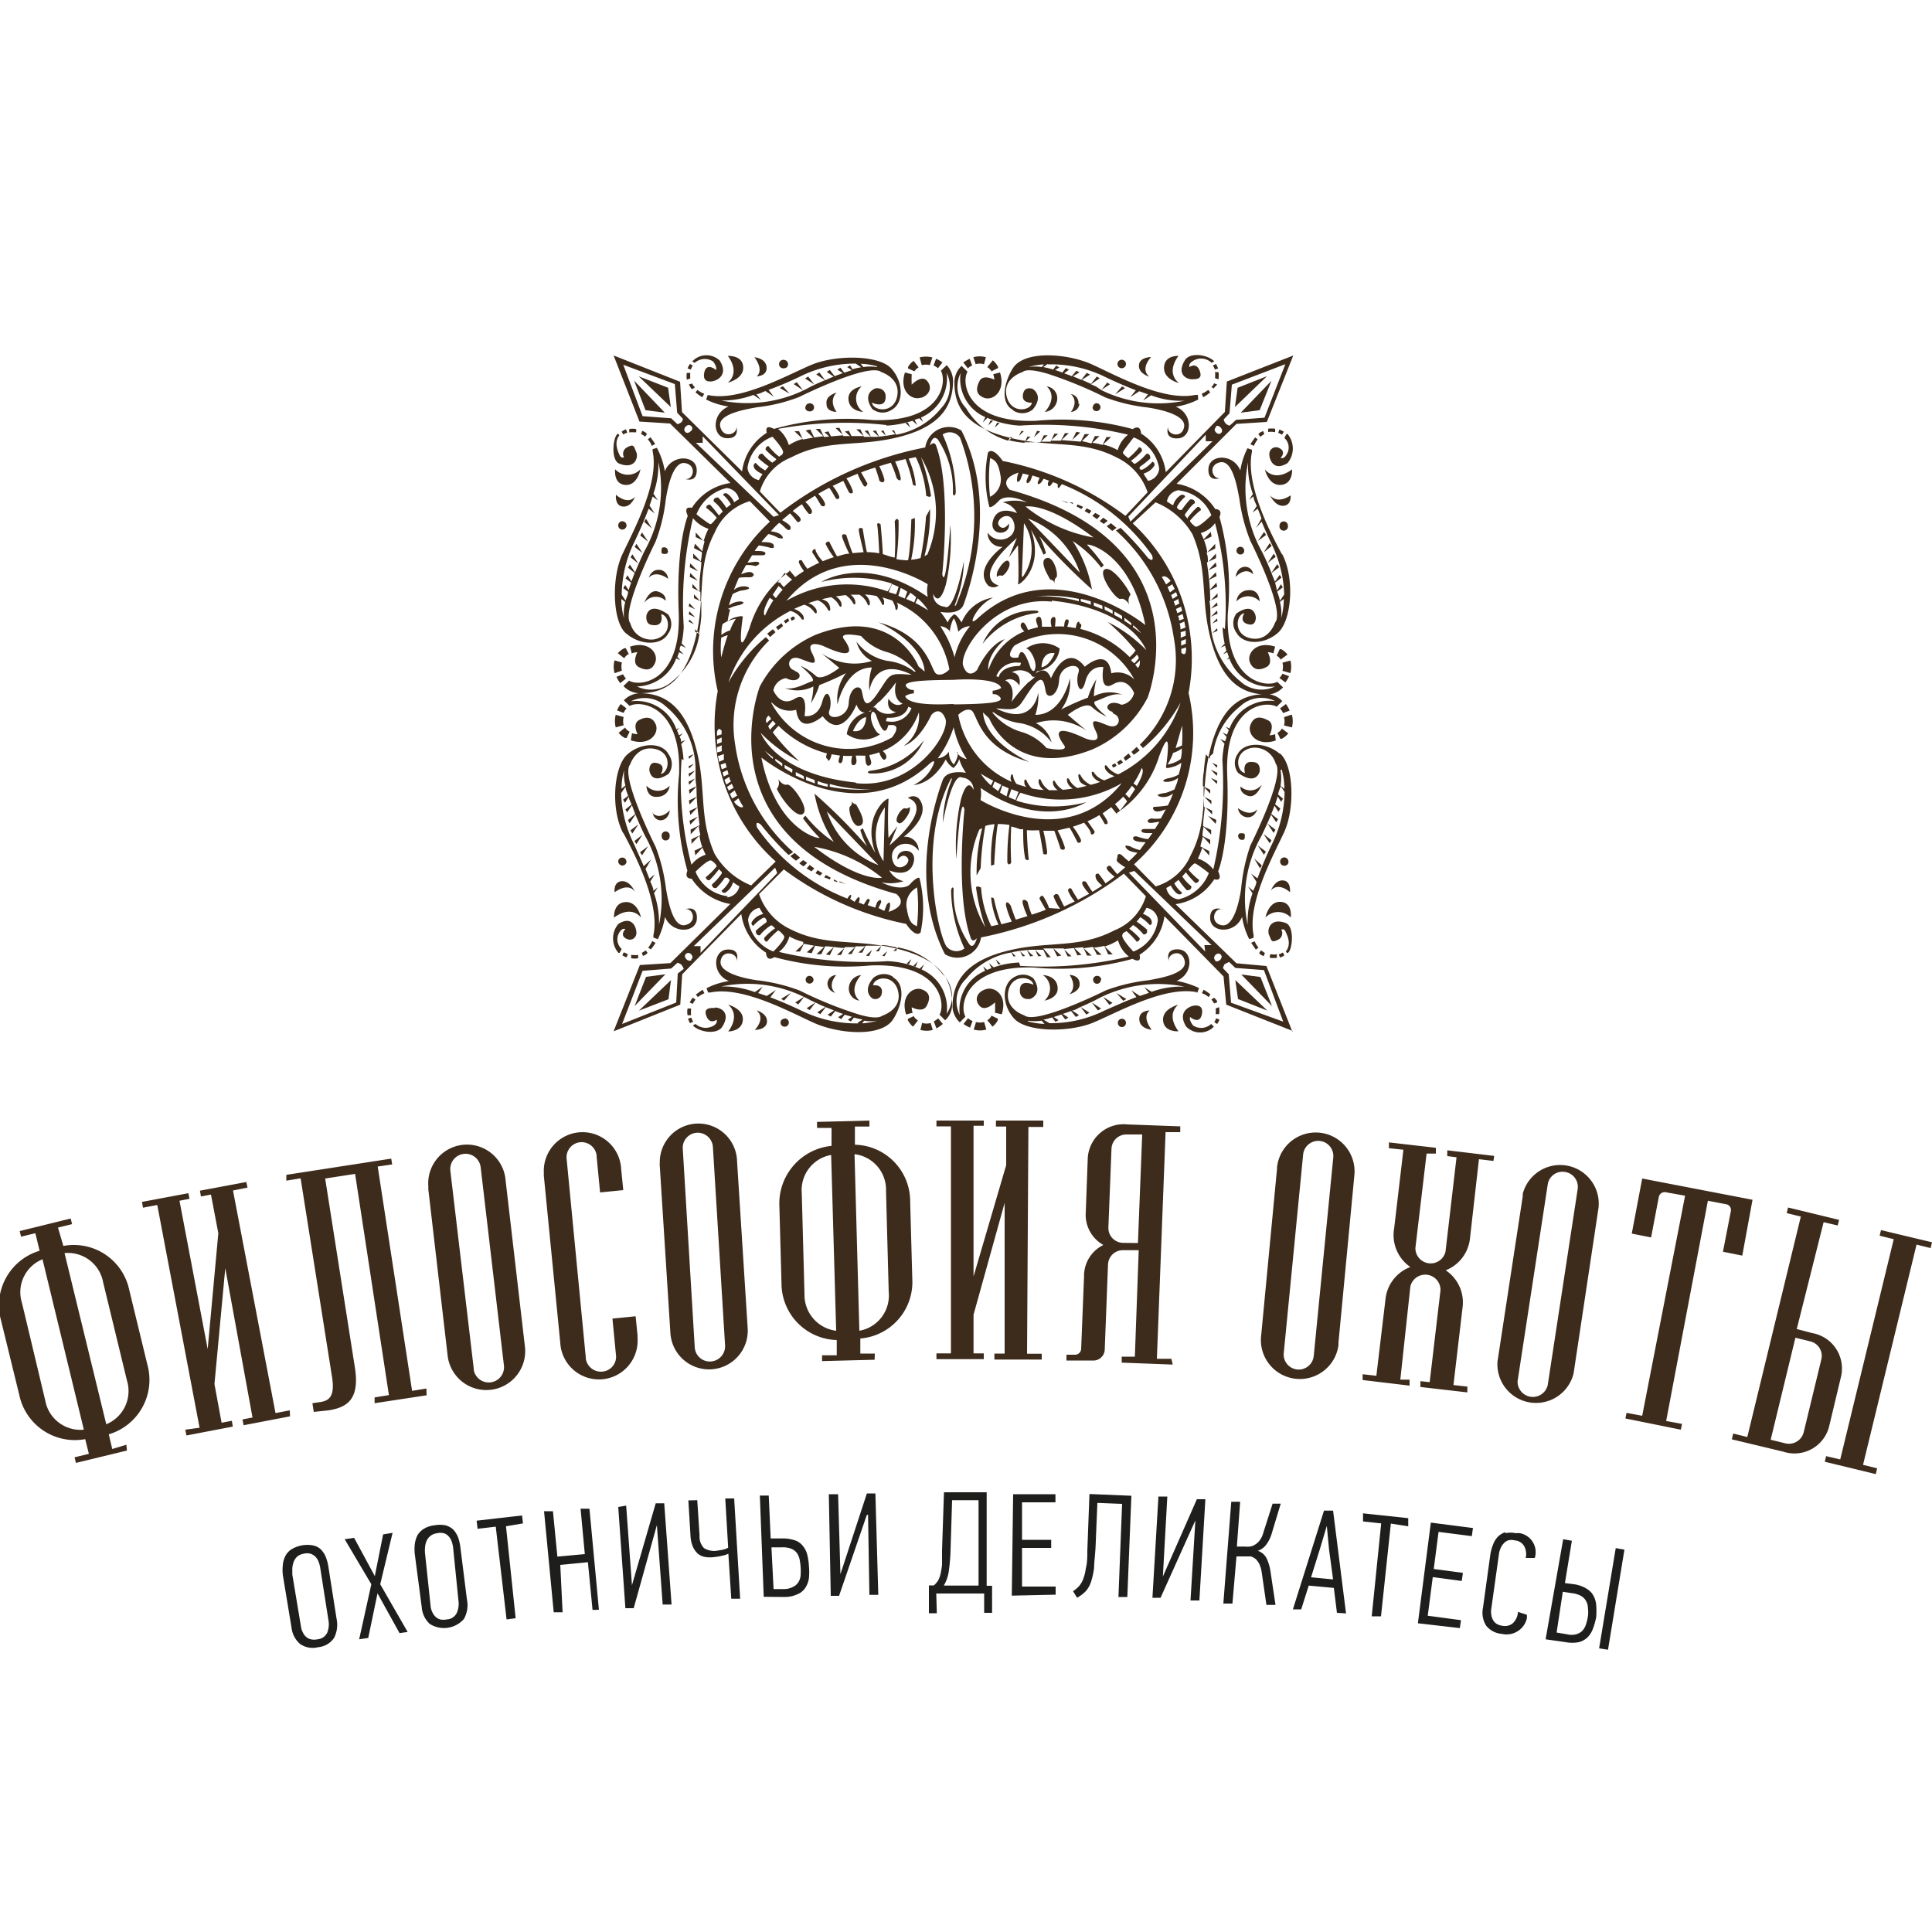 <svg id="Слой_1" data-name="Слой 1" xmlns="http://www.w3.org/2000/svg" xmlns:xlink="http://www.w3.org/1999/xlink" viewBox="0 0 100 100"><defs><style>.cls-1{fill:none;}.cls-2{clip-path:url(#clip-path);}.cls-3{clip-path:url(#clip-path-2);}.cls-4{fill:#3d2b1c;}.cls-5{fill:#1e1e1c;}</style><clipPath id="clip-path"><rect class="cls-1" y="18.37" width="100" height="67.02"/></clipPath><clipPath id="clip-path-2"><rect class="cls-1" y="18.37" width="100" height="67.02"/></clipPath></defs><title>100-Logo-PH</title><g id="Logo"><g class="cls-2"><g class="cls-3"><path class="cls-4" d="M55.72,26.21l.25.14.09-.12-.29-.12Z"/><path class="cls-4" d="M55.36,26l.17.09,0-.07L55.39,26Z"/><path class="cls-4" d="M55.26,26l0,0-.34-.1.32.13"/></g><polygon class="cls-4" points="64.06 20.07 63.92 21.07 65.58 19.47 64.06 20.07"/><g class="cls-3"><path class="cls-4" d="M57.57,39.63s0,.2.22,0h0l-.07-.12-.16.08"/></g><polygon class="cls-4" points="51.15 22.02 51.4 21.78 51.27 21.76 51.15 22.02"/><g class="cls-3"><path class="cls-4" d="M57.83,39.47l.08.13.22-.14L58,39.32l-.2.15"/></g><polygon class="cls-4" points="55.5 22.77 55.91 22.39 55.71 22.35 55.5 22.77"/><polygon class="cls-4" points="52.74 22.56 52.99 22.32 52.87 22.3 52.74 22.56"/><polygon class="cls-4" points="53.52 22.63 53.84 22.33 53.68 22.3 53.52 22.63"/><g class="cls-3"><path class="cls-4" d="M58.17,39.24l.08.14.29-.2L58.42,39a2.76,2.76,0,0,0-.25.21"/></g><polygon class="cls-4" points="51.48 22.14 51.74 21.9 51.61 21.88 51.48 22.14"/><g class="cls-3"><path class="cls-4" d="M58.56,38.92l.13.15.3-.23-.16-.18c-.09.1-.19.18-.27.26"/></g><polygon class="cls-4" points="65.2 21.23 65.81 19.71 64.22 21.36 65.2 21.23"/><g class="cls-3"><path class="cls-4" d="M47.32,52.58l-.33.16,0,.06a1,1,0,0,0,.27.34l.25-.32a.76.76,0,0,1-.23-.24"/><path class="cls-4" d="M41.68,21.09a.2.2,0,0,0,.2.2h0a.21.21,0,1,0,0-.41.21.21,0,0,0-.19.21"/><path class="cls-4" d="M40.59,19.06a.2.2,0,0,0,.2-.2.22.22,0,0,0-.2-.23.22.22,0,1,0,0,.43h0"/><path class="cls-4" d="M36.91,18.71s.22.27.15.44c0,0-.5-.43-.61.15-.08.43.2.48.45.43s.81-.35.35-1.07a1,1,0,0,0-1.42.05l.13.07a.78.78,0,0,1,.95-.07"/><path class="cls-4" d="M40.6,52.73a.2.2,0,0,0-.2.2v0a.21.21,0,0,0,.21.21.21.21,0,0,0,.22-.21h0a.22.22,0,0,0-.21-.22h0"/><path class="cls-4" d="M37.67,19.81s.84-.2.8-.82-.8-.57-.8-.57.68.81,0,1.39"/><path class="cls-4" d="M39.16,19.48s.55,0,.52-.47-.63-.52-.63-.52.52.64.11,1"/><path class="cls-4" d="M43.92,20.71c.07.59.76.61.76.61A.83.83,0,0,1,44.6,20s-.76.11-.68.71"/></g><polygon class="cls-4" points="40.36 20.08 40.87 20.38 40.52 19.99 40.36 20.08"/><polygon class="cls-4" points="41.08 19.88 41.56 20.2 41.24 19.78 41.08 19.88"/><g class="cls-3"><path class="cls-4" d="M39,20.44l.38.26-.23-.3c.15,0,.3-.1.47-.16l.43.29-.27-.35a17.23,17.23,0,0,0,1.67-.71,6.36,6.36,0,0,1,2.84-.65v0l.29.19a4.24,4.24,0,0,0-.46.1L44,18.91l-.15.09.24.16-.39.13-.2-.26-.16.1.29.18-.43.16-.25-.32-.16.1.36.24-.44.19-.3-.4-.16.1.45.3c-.44.18-.75.34-.75.34a6.76,6.76,0,0,1-4.62.71A4.51,4.51,0,0,0,39,20.44M45.39,19a2.07,2.07,0,0,0-.7,0l-.14-.17a3.35,3.35,0,0,1,.84.13m-8.64,1.49a.27.27,0,0,1-.12,0l-.08.23a3.82,3.82,0,0,0,1.16.36c-.9.37-.84,1.6-.11,1.64s.51-.6.51-.6c.08.39-.68.65-.83,0s1.3-.89,1.9-1a8.68,8.68,0,0,0,2.18-.53s3.63-1.81,4.26-1.29c0,0,1,.31.82,1.24s-1.24.78-1.31.34c0,0,.74.36.71-.34a.4.4,0,0,0-.38-.4.32.32,0,0,0-.14,0s-.73.22-.18,1.06a.85.85,0,0,0,1,.06c.65-.35.63-1.43,0-2.14s-2.86-.73-4.13-.2-3.69,1.92-5.35,1.57"/><path class="cls-4" d="M35.73,19.59a1.4,1.4,0,0,1,0-.29l-.18,0a1,1,0,0,0,0,.35Z"/><path class="cls-4" d="M37,52.17c-.26,0-.61,0-.43.44s.52.17.52.17c.07.18-.14.3-.14.3A.8.8,0,0,1,36,53l-.14.08c.38.37,1.26.47,1.52.07.46-.72-.06-1-.37-1"/><path class="cls-4" d="M36.37,51.23c-.12.08-.24.16-.35.25l.1.13a1.45,1.45,0,0,1,.34-.2Z"/><path class="cls-4" d="M39.17,52.31c.48.41-.1,1-.1,1s.61,0,.63-.43-.53-.58-.53-.58"/><path class="cls-4" d="M35.78,52.67l-.17.06a1.2,1.2,0,0,0,.11.23l.16-.08a1,1,0,0,1-.1-.21"/><path class="cls-4" d="M37.69,52c.68.59,0,1.39,0,1.39s.71,0,.76-.59-.76-.8-.76-.8"/></g><polygon class="cls-4" points="41.67 19.59 42.15 19.9 41.83 19.49 41.67 19.59"/><g class="cls-3"><path class="cls-4" d="M36,20.31a2.8,2.8,0,0,0,.35.25l.1-.18a1.1,1.1,0,0,1-.35-.2Z"/><path class="cls-4" d="M35.86,18.92l-.15-.08a1,1,0,0,0-.12.23l.17.06a.68.68,0,0,1,.1-.21"/><path class="cls-4" d="M35.76,52.2l-.17,0a.82.82,0,0,0,0,.35l.18,0a1.5,1.5,0,0,1,0-.3"/><path class="cls-4" d="M36,51.74l-.14-.1-.08.1-.08.15.16.07a1.18,1.18,0,0,1,.14-.22"/><path class="cls-4" d="M42.78,20.92c0,.41.52.4.52.4s-.44-.55,0-1c0,0-.58.15-.52.56"/><path class="cls-4" d="M59.47,19.48c-.47-.41.11-1,.11-1s-.61,0-.63.43.52.58.52.58"/><path class="cls-4" d="M62.28,20.56a2.31,2.31,0,0,0,.36-.25l-.1-.13a1.45,1.45,0,0,1-.34.2Z"/><path class="cls-4" d="M61,19.81c-.68-.58,0-1.39,0-1.39s-.71-.05-.75.58.75.82.75.82"/><path class="cls-4" d="M54.06,18.83l-.14.17a1.94,1.94,0,0,0-.68,0,3.2,3.2,0,0,1,.82-.14m.17,0a6.32,6.32,0,0,1,2.93.63c.6.29,1.14.52,1.63.71l-.29.36.47-.31.45.16-.25.32.41-.27a4.24,4.24,0,0,0,1.74.28A6.72,6.72,0,0,1,57,20.19l.45-.3-.14-.09-.3.39L56.72,20l-.25-.11.45-.31-.15-.09-.3.38L56,19.66l.42-.27-.17-.09-.28.36-.43-.18.33-.21-.16-.08-.23.28-.4-.15.25-.18-.16-.09-.18.23-.38-.13.22-.13-.16-.1-.16.21A4,4,0,0,0,54,19l.24-.17Zm-1.78,2.39a.86.86,0,0,0,1-.05c.61-.72,0-1.07,0-1.07s-.38-.15-.48.2c-.17.57.44.51.44.51-.06.44-1.1.59-1.31-.34s.82-1.24.82-1.24c.2-.17.7-.09,1.29.08h0a21.75,21.75,0,0,1,3,1.23,9.12,9.12,0,0,0,2.18.52c.6.09,2,.37,1.9,1s-.9.42-.83,0c0,0-.23.64.51.6s.8-1.27-.11-1.64a3.84,3.84,0,0,0,1.16-.37L62,20.44s-.08,0-.13,0c-1.64.35-4.08-1-5.33-1.57s-3.52-.77-4.12.2c-.49.79-.63,1.8,0,2.14"/><path class="cls-4" d="M58.06,19.06a.22.22,0,1,0-.22-.22h0a.22.22,0,0,0,.22.22"/></g><polygon class="cls-4" points="57.72 20.41 58.23 20.09 58.08 20 57.72 20.41"/><g class="cls-3"><path class="cls-4" d="M62.67,20l.14.11.09-.1A1,1,0,0,0,63,19.9l-.16-.06a.66.66,0,0,1-.14.2"/><path class="cls-4" d="M61.66,19.63c.27,0,.61,0,.43-.45s-.52-.18-.52-.18c-.07-.17.14-.29.14-.29a.77.77,0,0,1,1,.07l.14-.08c-.38-.37-1.26-.46-1.51-.07-.46.73.06,1,.36,1"/><path class="cls-4" d="M62.9,19.58l.17.05a1.53,1.53,0,0,0,0-.37l-.18,0a1.41,1.41,0,0,1,0,.29"/><path class="cls-4" d="M62.88,19.13l.17-.06a1.63,1.63,0,0,0-.11-.23l-.16.08a1.24,1.24,0,0,1,.1.2"/><path class="cls-4" d="M51.34,19.21l.32-.16,0-.06a1.13,1.13,0,0,0-.27-.34L51.1,19a.78.78,0,0,1,.24.24"/><path class="cls-4" d="M48.78,18.76a1.35,1.35,0,0,0-.33-.19l-.13.35a.79.79,0,0,1,.23.14Z"/><path class="cls-4" d="M50.32,18.92l-.13-.35a2.79,2.79,0,0,0-.33.19l.24.31a.54.54,0,0,1,.22-.15"/><path class="cls-4" d="M48.14,18.86l.12-.36a1.34,1.34,0,0,0-.66,0l.11.4a.89.89,0,0,1,.43,0"/><path class="cls-4" d="M50.92,18.89l.11-.4a1.2,1.2,0,0,0-.65,0l.12.36a.76.76,0,0,1,.42,0"/><path class="cls-4" d="M47.54,19l-.25-.32A.87.87,0,0,0,47,19l0,.07.33.15a.8.8,0,0,1,.23-.22"/><path class="cls-4" d="M51.46,19.65s-.57-.3-.76.07-.21.7.24.87,1.13-.34.82-1.31l-.35.09a1.4,1.4,0,0,1,.06.28"/><path class="cls-4" d="M54.72,20.69a.62.62,0,0,0-.54-.69c.61.59-.1,1.32-.1,1.32a.71.71,0,0,0,.64-.63"/><path class="cls-4" d="M47.69,20.59c.46-.17.57-.58.28-.89s-.78.21-.78.21a4.9,4.9,0,0,1,0-.54l-.35-.09c-.32,1,.39,1.46.82,1.3"/><path class="cls-4" d="M55.82,20.9a.45.45,0,0,0-.39-.5c.43.41,0,.92,0,.92a.46.46,0,0,0,.44-.42"/><path class="cls-4" d="M56.55,21.06a.2.2,0,0,0,.19.22h0a.21.21,0,0,0,.22-.19h0a.21.21,0,0,0-.19-.22h0a.2.2,0,0,0-.2.2"/><path class="cls-4" d="M54.61,30.2a.26.26,0,0,1,.06-.31c.14-.1-.12-1.14-.51-1s.07.87.2,1.11a.28.28,0,0,1,.24.2"/></g><polygon class="cls-4" points="62.22 28 62.71 27.77 62.67 27.53 62.22 28"/><g class="cls-3"><path class="cls-4" d="M58,31c.24-.07.46.3.46.3a.49.49,0,0,1,.06-.52c-.21-.46-1-1.53-1.35-1.3s.59,1.59.83,1.52"/><path class="cls-4" d="M51.84,29.8c.12.05.54-.5.38-.73s-.57.39-.61.57,0,.22,0,.22a.21.21,0,0,1,.24-.06"/><path class="cls-4" d="M62.92,52.2a1,1,0,0,1,0,.29l.18,0a1.1,1.1,0,0,0,0-.36Z"/></g><polygon class="cls-4" points="62.98 39.74 63.01 39.61 62.74 39.48 62.98 39.74"/><polygon class="cls-4" points="40.43 51.7 40.58 51.79 40.94 51.39 40.43 51.7"/><g class="cls-3"><path class="cls-4" d="M62.65,51.47a2.16,2.16,0,0,0-.35-.24l-.09.18a1,1,0,0,1,.35.2Z"/><path class="cls-4" d="M61.75,53.07s-.22-.26-.15-.43c0,0,.5.43.61-.15.08-.42-.2-.48-.45-.43s-.82.35-.36,1.08a1,1,0,0,0,1.43,0L62.69,53a.76.76,0,0,1-.95.07"/><path class="cls-4" d="M62.8,52.87,63,53a1,1,0,0,0,.12-.23l-.18-.06a.72.72,0,0,1-.09.2"/><path class="cls-4" d="M63,51.88s0-.1-.07-.15l-.09-.09-.14.1a.9.9,0,0,1,.14.2Z"/></g><polygon class="cls-4" points="58.11 26.6 58.12 26.61 58.12 26.59 58.11 26.6"/><polygon class="cls-4" points="62.68 31.5 63.02 31.34 62.99 31.18 62.68 31.5"/><polygon class="cls-4" points="62.68 31.92 63.02 31.76 62.99 31.6 62.68 31.92"/><polygon class="cls-4" points="62.54 29.52 62.97 29.32 62.93 29.11 62.54 29.52"/><polygon class="cls-4" points="62.58 30.57 63 30.36 62.96 30.16 62.58 30.57"/><polygon class="cls-4" points="62.75 32.27 63.02 32.14 62.99 32.01 62.75 32.27"/><polygon class="cls-4" points="62.75 32.77 63.02 32.64 62.99 32.52 62.75 32.77"/><polygon class="cls-4" points="62.98 40.58 63.01 40.42 62.67 40.26 62.98 40.58"/><polygon class="cls-4" points="62.98 40.16 63.01 40 62.67 39.84 62.98 40.16"/><polygon class="cls-4" points="62.92 42.64 62.96 42.44 62.53 42.23 62.92 42.64"/><polygon class="cls-4" points="62.54 30.03 62.97 29.82 62.93 29.62 62.54 30.03"/><g class="cls-3"><path class="cls-4" d="M61,52s-.85.2-.8.82.8.56.8.56-.69-.82,0-1.39"/><path class="cls-4" d="M56.14,26.45l.24.14.11-.15-.24-.13Z"/><path class="cls-4" d="M47.74,52.9l-.1.41a1.26,1.26,0,0,0,.64,0l-.11-.36a.78.78,0,0,1-.43,0"/><path class="cls-4" d="M47.2,52.14s.56.3.76-.07.2-.7-.25-.86-1.12.34-.81,1.3l.34-.09a.87.87,0,0,1-.05-.28"/><path class="cls-4" d="M49.87,53a1.63,1.63,0,0,0,.34.19l.13-.34a.76.76,0,0,1-.23-.15Z"/><path class="cls-4" d="M48.34,52.88l.13.35A1.85,1.85,0,0,0,48.8,53l-.24-.29a1.07,1.07,0,0,1-.22.15"/><path class="cls-4" d="M44.6,53l.13-.17a2,2,0,0,0,.69,0,3.8,3.8,0,0,1-.82.14m-.18,0a6.43,6.43,0,0,1-2.92-.65c-.61-.29-1.15-.52-1.63-.7l.29-.38-.47.31-.45-.15.24-.33-.41.28a4.73,4.73,0,0,0-1.74-.29,6.66,6.66,0,0,1,4.28.54l-.45.29.16.1.3-.39c.11.06.23.11.34.18l.24.11-.45.3.16.09.3-.39a4.35,4.35,0,0,0,.51.23l-.42.28.16.09.28-.36.43.17-.33.22.16.1.23-.29c.13.05.27.11.41.15l-.26.17.16.1.18-.23.38.11-.22.15.16.09.16-.2a4.08,4.08,0,0,0,.45.1l-.26.17Zm1.79-2.42a.86.86,0,0,0-1,.06c-.62.72-.05,1.07-.05,1.07a.34.34,0,0,0,.46-.18v0c.17-.58-.43-.5-.43-.5.06-.45,1.1-.6,1.3.33s-.82,1.24-.82,1.24c-.2.16-.69.1-1.28-.08h0a20.69,20.69,0,0,1-3-1.22,9.21,9.21,0,0,0-2.19-.53c-.6-.08-2-.37-1.9-1s.9-.4.83,0c0,0,.23-.64-.5-.59s-.8,1.27.1,1.63a3.74,3.74,0,0,0-1.16.37l.08.22.12,0c1.66-.34,4.09,1,5.35,1.57s3.52.78,4.12-.2c.49-.78.62-1.79,0-2.14"/><path class="cls-4" d="M59.5,52.3s-.56,0-.53.48.64.52.64.52-.53-.63-.11-1"/><path class="cls-4" d="M42.11,50.73a.22.22,0,0,0-.19-.22h0a.2.2,0,0,0-.22.19h0a.2.2,0,0,0,.2.21.21.21,0,0,0,.21-.19"/><path class="cls-4" d="M43.94,51.1a.62.62,0,0,0,.54.69c-.62-.59.09-1.32.09-1.32a.7.7,0,0,0-.63.63"/><path class="cls-4" d="M42.83,50.89c0,.41.4.5.4.5-.43-.4.05-.92.05-.92a.46.46,0,0,0-.45.42"/><path class="cls-4" d="M50.51,52.93l-.11.36a1.2,1.2,0,0,0,.65,0l-.11-.39a.89.89,0,0,1-.43,0"/><path class="cls-4" d="M54.74,51.08c-.07-.6-.76-.61-.76-.61a.83.83,0,0,1,.08,1.32s.75-.11.68-.7"/><path class="cls-4" d="M55.88,50.87c-.05-.41-.52-.41-.52-.41s.43.56,0,1c0,0,.57-.15.52-.56"/><path class="cls-4" d="M59.62,51.34l-.39-.24.24.29-.47.16-.44-.29.26.35c-.49.18-1,.41-1.66.7a6.22,6.22,0,0,1-2.84.65h0L54,52.77c.14,0,.3-.07.46-.11l.17.23.16-.09-.25-.16.4-.13.2.26.16-.1-.29-.19.43-.15.25.31.16-.1-.36-.24c.15,0,.3-.12.44-.18l.3.39.16-.09-.46-.3c.45-.19.76-.35.76-.35a6.76,6.76,0,0,1,4.62-.7,4.43,4.43,0,0,0-1.74.28m-6.36,1.48a2.41,2.41,0,0,0,.71,0l.14.17a4.06,4.06,0,0,1-.85-.13m8.65-1.5.12,0,.08-.23a4.75,4.75,0,0,0-1.16-.37c.9-.36.84-1.59.1-1.63s-.5.6-.5.6c-.08-.39.68-.66.82,0s-1.29.89-1.89,1a9.19,9.19,0,0,0-2.19.52s-3.62,1.81-4.23,1.29c0,0-1-.31-.82-1.24s1.24-.77,1.3-.34c0,0-.74-.36-.7.34a.39.39,0,0,0,.38.4l.14,0s.73-.23.18-1.07a.86.86,0,0,0-1-.06c-.65.36-.64,1.43,0,2.14s2.86.73,4.12.2,3.7-1.91,5.36-1.56"/><path class="cls-4" d="M57,50.7a.21.21,0,0,0-.22-.19.2.2,0,0,0-.2.21.2.2,0,0,0,.2.2h0a.2.2,0,0,0,.2-.2v0"/><path class="cls-4" d="M51.12,52.82l.25.32a1,1,0,0,0,.28-.34l0-.07-.33-.16a.61.61,0,0,1-.23.25"/><path class="cls-4" d="M58.07,52.73a.21.21,0,0,0-.21.22.21.21,0,1,0,.42,0,.21.21,0,0,0-.21-.22"/><path class="cls-4" d="M51,51.21c-.47.16-.57.57-.28.87s.78-.2.78-.2a4.93,4.93,0,0,1,0,.54l.35.08c.32-1-.38-1.45-.82-1.3"/></g><polygon class="cls-4" points="56.83 52.3 56.99 52.2 56.51 51.89 56.83 52.3"/><polygon class="cls-4" points="57.42 52.01 57.58 51.91 57.1 51.6 57.42 52.01"/><polygon class="cls-4" points="58.14 51.8 58.3 51.71 57.79 51.4 58.14 51.8"/><g class="cls-3"><path class="cls-4" d="M35.66,19.9a1.09,1.09,0,0,0,.08.15.39.39,0,0,0,.08.1l.15-.1a1,1,0,0,1-.15-.2Z"/><path class="cls-4" d="M31.84,24.29s-.1.77.53.81.78-.81.78-.81a.9.9,0,0,1-1.31,0"/><path class="cls-4" d="M32.34,37.67l-.32.26a1,1,0,0,0,.33.27l.08,0,.16-.33a.56.56,0,0,1-.25-.23"/><path class="cls-4" d="M31.83,34.84l.36-.13a.86.86,0,0,1,0-.42l-.38-.11a1.23,1.23,0,0,0,0,.66"/><path class="cls-4" d="M32.88,25.7c-.4.47-1-.09-1-.09s-.07.58.37.61.62-.52.62-.52"/><path class="cls-4" d="M31.79,47.49s.81-.68,1.39,0c0,0-.17-.84-.81-.8s-.59.8-.59.8"/><path class="cls-4" d="M32.56,33.88l-.17-.33-.07,0a1.06,1.06,0,0,0-.34.26l.33.26a.61.61,0,0,1,.25-.23"/><path class="cls-4" d="M31.94,36.77l.34.13a.76.76,0,0,1,.15-.23l-.3-.23a1.35,1.35,0,0,0-.19.33"/><path class="cls-4" d="M32.25,34.9l-.34.13a1.57,1.57,0,0,0,.19.33l.3-.24a.86.86,0,0,1-.15-.22"/><path class="cls-4" d="M32,27.19a.21.21,0,0,0,.21.22.22.22,0,0,0,.22-.22h0a.22.22,0,0,0-.22-.21.21.21,0,0,0-.21.21"/><path class="cls-4" d="M65.73,49.42l0,.16a2.19,2.19,0,0,0,.36,0l0-.19a.71.71,0,0,1-.29,0"/><path class="cls-4" d="M32.07,49.32l.11-.2a.67.67,0,0,1-.1-.89s.12-.21.29-.14c0,0-.29.28,0,.47s.56,0,.57-.26-.2-.94-.93-.48a1.15,1.15,0,0,0,0,1.5"/></g><polygon class="cls-4" points="65.42 44.24 65.52 44.08 65.1 43.76 65.42 44.24"/><g class="cls-3"><path class="cls-4" d="M66.19,49.4l.06.16a.7.7,0,0,0,.23-.11l-.08-.15a1,1,0,0,1-.21.1"/></g><polygon class="cls-4" points="65.22 44.95 65.31 44.79 64.92 44.44 65.22 44.95"/><g class="cls-3"><path class="cls-4" d="M56.69,26.55l-.15.15.24.17.16-.18-.25-.14"/><path class="cls-4" d="M32.21,49.44a.65.65,0,0,0,.22.11l.07-.16-.21-.1Z"/><path class="cls-4" d="M66.62,49.33c.26,0,.42-1.36-.06-1.55-.8-.31-1,.33-.87.62s.1.43.5.22a.37.37,0,0,0,.13-.5h0c.18-.08.23.13.23.13.21.41.21.75,0,1Z"/><path class="cls-4" d="M34.13,29.5c-.41-.05-.55.4-.55.4.4-.42,1,.06,1,.06a.5.5,0,0,0-.44-.47"/><path class="cls-4" d="M31.87,37a1.3,1.3,0,0,0,0,.65l.41-.11a.9.9,0,0,1,0-.43Z"/><path class="cls-4" d="M32.65,38.32c1,.32,1.46-.38,1.3-.8s-.5-.45-.87-.25S33,38,33,38a1,1,0,0,1-.29-.05Z"/></g><polygon class="cls-4" points="32.84 43.53 32.94 43.69 33.25 43.21 32.84 43.53"/><g class="cls-3"><path class="cls-4" d="M32.54,41.17l-.29.22.1.16.2-.32c0,.14.09.28.14.41l-.32.26.09.15.25-.37c.06.16.11.31.17.45l-.38.32.09.16.3-.45c.25.61.5,1.11.5,1.11a6.61,6.61,0,0,1,.72,4.59,4.51,4.51,0,0,0-.26-1.63l.2-.3-.23.18c0-.16-.1-.32-.16-.49l.23-.36-.28.22c-.06-.17-.14-.35-.21-.54l0,.06.3-.51-.38.34c-.15-.35-.32-.72-.5-1.13a6.26,6.26,0,0,1-.67-2.65l.23-.33c0,.15.08.31.13.47m-.2-1.36a2.32,2.32,0,0,0,.06.83l-.2.16a3.35,3.35,0,0,1,.15-1m-.07,3.27c.65,1.2,1.92,3.68,1.57,5.32l0,.12.23.08a4.18,4.18,0,0,0,.37-1.15c.37.89,1.61.84,1.65.1s-.6-.5-.6-.5c.39-.08.65.67,0,.82s-.9-1.3-1-1.89a9.08,9.08,0,0,0-.54-2.17s-1.83-3.63-1.32-4.24c0,0,.32-1,1.26-.82s.77,1.23.33,1.3c0,0,.33-.47-.23-.57-.38-.08-.36.37-.36.37s.07.82,1,.19a.85.85,0,0,0,0-1c-.34-.65-1.43-.63-2.14,0s-.88,2.85-.2,4.1"/></g><polygon class="cls-4" points="32.63 42.98 32.73 43.14 33.04 42.67 32.63 42.98"/><g class="cls-3"><path class="cls-4" d="M33.35,31.2a.73.73,0,0,1,1.1-.11s.07-.32-.39-.47-.71.58-.71.58"/><path class="cls-4" d="M34.56,28.52a.17.17,0,0,0-.16-.19h0c-.11,0-.15,0-.16.15s0,.18.12.19.21,0,.22-.15"/><path class="cls-4" d="M33.05,34.52c.37.2.71.2.87-.25s-.33-1.12-1.31-.8l.09.35a.79.79,0,0,1,.29-.06s-.3.56.06.76"/></g><polygon class="cls-4" points="33.13 44.11 33.23 44.27 33.55 43.8 33.13 44.11"/><g class="cls-3"><path class="cls-4" d="M33.28,49.48l.15-.07.09-.09-.1-.13a1.37,1.37,0,0,1-.2.13Z"/><path class="cls-4" d="M31.86,46.15s.65-.49,1,0c0,0-.24-.57-.68-.54s-.37.56-.37.56"/><path class="cls-4" d="M32.42,44.59a.2.2,0,0,0-.2-.2.2.2,0,0,0-.22.19h0a.22.22,0,0,0,.22.22h0a.22.22,0,0,0,.21-.2v0"/></g><polygon class="cls-4" points="65.72 43.65 65.81 43.49 65.4 43.17 65.72 43.65"/><g class="cls-3"><path class="cls-4" d="M34.25,43.31a.2.2,0,0,0,.22.19.2.2,0,0,0,.19-.21h0a.21.21,0,1,0-.41,0h0"/><path class="cls-4" d="M34.66,40.67a.82.82,0,0,1-1.2,0s0,.65.6.57a.62.62,0,0,0,.6-.6"/><path class="cls-4" d="M33.79,42.07a.42.42,0,0,0,.43.39h0c.41-.05.45-.52.45-.52s-.49.56-.91.13"/><path class="cls-4" d="M33.55,49.05l.14.09a2.62,2.62,0,0,0,.24-.34l-.17-.09a1.73,1.73,0,0,1-.21.34"/><path class="cls-4" d="M66.41,36.91l.34-.13a1.63,1.63,0,0,0-.19-.34l-.31.23a.78.78,0,0,1,.16.24"/><path class="cls-4" d="M66.72,35l-.34-.13a.69.69,0,0,1-.16.22l.31.23a1.5,1.5,0,0,0,.19-.32"/></g><polygon class="cls-4" points="65.92 43.11 66.02 42.95 65.61 42.63 65.92 43.11"/><g class="cls-3"><path class="cls-4" d="M66.11,37.91l.16.33.07,0a1,1,0,0,0,.34-.28l-.33-.25a.59.59,0,0,1-.24.23"/><path class="cls-4" d="M66.23,27.2a.22.22,0,1,0,.43,0,.21.21,0,0,0-.22-.21.21.21,0,0,0-.21.21"/><path class="cls-4" d="M65.38,22.31l-.15.07-.1.09.11.14a.9.9,0,0,1,.2-.14Z"/><path class="cls-4" d="M65.77,46.1c.41-.48,1,.08,1,.08s.07-.58-.36-.61-.63.53-.63.53"/><path class="cls-4" d="M66.79,34.84a1.3,1.3,0,0,0,0-.65l-.41.11a.85.85,0,0,1,0,.42Z"/><path class="cls-4" d="M66.8,25.64s-.65.49-1.06,0c0,0,.25.57.69.54s.37-.56.37-.56"/><path class="cls-4" d="M66.59,22.46l-.11.21a.66.66,0,0,1,.09.89s-.11.21-.29.14c0,0,.29-.27,0-.47s-.57,0-.58.26.2.94.94.48a1.17,1.17,0,0,0,0-1.51"/><path class="cls-4" d="M66,22.37l0-.18a1.45,1.45,0,0,0-.36,0l0,.17a.94.94,0,0,1,.29,0"/><path class="cls-4" d="M66.45,22.34l-.23-.11-.06.17.2.1Z"/><path class="cls-4" d="M66.69,44.6a.22.22,0,0,0-.22-.22.21.21,0,0,0-.21.22.21.21,0,0,0,.21.21.2.2,0,0,0,.22-.18v0"/><path class="cls-4" d="M66.87,24.3s-.81.68-1.4,0c0,0,.18.84.82.8s.59-.8.59-.8"/><path class="cls-4" d="M66.81,47.49s.11-.77-.52-.81-.79.81-.79.81a.9.9,0,0,1,1.31,0"/><path class="cls-4" d="M66.82,37l-.36.12a.79.79,0,0,1,0,.43l.41.1a1.3,1.3,0,0,0,0-.65"/><path class="cls-4" d="M66.31,34.12l.33-.24a1,1,0,0,0-.33-.28l-.07,0-.16.33a.84.84,0,0,1,.23.23"/><path class="cls-4" d="M66,33.47c-1-.32-1.47.38-1.31.8s.5.45.87.25.06-.76.06-.76a.75.75,0,0,1,.29.06Z"/><path class="cls-4" d="M65.31,40.61a.74.74,0,0,1-1.1.1s-.07.32.38.48.72-.58.72-.58"/><path class="cls-4" d="M64.09,43.28a.19.19,0,0,0,.17.19h0c.12,0,.16,0,.17-.15s0-.18-.13-.19-.2,0-.22.15"/><path class="cls-4" d="M65.6,37.27c-.37-.2-.71-.2-.88.26s.34,1.12,1.31.8L66,38a1,1,0,0,1-.29.06s.3-.56-.06-.77"/><path class="cls-4" d="M64.53,42.3c.41.05.55-.41.55-.41-.41.43-1-.06-1-.06a.52.52,0,0,0,.45.47"/><path class="cls-4" d="M65.09,45.47l-.33-.25.27.41c0,.17-.11.33-.16.48l-.27-.22.23.35a4.25,4.25,0,0,0-.25,1.64,6.61,6.61,0,0,1,.71-4.61s.24-.48.5-1.1l.27.39.09-.16-.35-.27c.06-.14.11-.28.17-.43l.2.32.1-.17L66,41.63a4,4,0,0,0,.13-.41l.18.28.1-.16-.25-.21c0-.15.09-.3.13-.44l.2.3,0,0a6.27,6.27,0,0,1-.66,2.72c-.32.66-.56,1.26-.75,1.77m1.26-5.65a3.63,3.63,0,0,1,.14,1l-.2-.16a2.44,2.44,0,0,0,0-.81M66.22,39c-.7-.59-1.79-.61-2.14,0a.84.84,0,0,0,0,1c.94.69,1.12-.06,1.12-.06s.07-.41-.24-.48c-.73-.16-.52.55-.52.55-.44-.07-.61-1.1.34-1.3a1.13,1.13,0,0,1,1.25.82c.51.61-1.31,4.23-1.31,4.23A9.56,9.56,0,0,0,64.24,46c-.08.59-.37,2-1,1.89s-.42-.9,0-.83c0,0-.64-.23-.6.5s1.28.79,1.65-.1a3.87,3.87,0,0,0,.37,1.15l.23-.07a.27.27,0,0,1,0-.12c-.35-1.65,1-4.11,1.57-5.33s.51-3.49-.21-4.09"/><path class="cls-4" d="M65.26,49.42l.15.07.06-.16-.2-.14-.1.14.09.09"/><path class="cls-4" d="M65,49.15l.14-.1a1.38,1.38,0,0,1-.2-.33l-.18.08.24.35"/></g><polygon class="cls-4" points="65.11 28 65.53 27.69 65.43 27.53 65.11 28"/><g class="cls-3"><path class="cls-4" d="M64.4,28.49a.2.2,0,1,0-.19.21.19.19,0,0,0,.19-.21h0"/><path class="cls-4" d="M64,31.13a.81.81,0,0,1,1.2,0s0-.65-.61-.58a.62.62,0,0,0-.59.61"/><path class="cls-4" d="M64.86,29.73a.41.41,0,0,0-.46-.39c-.41.05-.44.52-.44.52s.49-.56.9-.13"/><path class="cls-4" d="M66.11,30.62l.29-.22-.1-.16-.2.33L66,30.16l.33-.26-.09-.15-.25.36-.18-.45.4-.3-.1-.16-.3.45c-.25-.63-.5-1.11-.5-1.11a6.72,6.72,0,0,1-.71-4.61,4.25,4.25,0,0,0,.25,1.64l-.2.3.23-.18c0,.16.1.33.17.5l-.22.34.27-.2c.07.17.14.35.21.55l0-.07-.3.52L65.3,27c.15.35.31.72.5,1.12a6.41,6.41,0,0,1,.67,2.65l-.23.34c0-.15-.08-.31-.13-.48m.2,1.37a2.39,2.39,0,0,0-.06-.84l.2-.16a3.77,3.77,0,0,1-.14,1m.06-3.28c-.65-1.19-1.92-3.67-1.57-5.33l0-.11-.23-.08a3.87,3.87,0,0,0-.37,1.15c-.37-.89-1.6-.84-1.65-.1s.6.5.6.5c-.39.07-.65-.68,0-.82s.89,1.3,1,1.89A9.12,9.12,0,0,0,64.72,28S66.54,31.6,66,32.22c0,0-.32,1-1.25.82s-.78-1.24-.34-1.3c0,0-.33.47.24.58.38.07.35-.38.35-.38s-.07-.82-1-.19a.84.84,0,0,0,0,1c.36.64,1.44.63,2.15,0s.88-2.85.2-4.1"/></g><polygon class="cls-4" points="65.41 28.59 65.82 28.26 65.72 28.11 65.41 28.59"/><polygon class="cls-4" points="65.62 29.13 66.03 28.82 65.93 28.66 65.62 29.13"/><g class="cls-3"><path class="cls-4" d="M65.1,22.74l-.13-.1c-.09.11-.17.23-.25.35l.18.09a1.45,1.45,0,0,1,.2-.34"/><path class="cls-4" d="M32.67,49.42l0,.18a1.09,1.09,0,0,0,.36,0l0-.17a1.4,1.4,0,0,1-.29,0"/></g><polygon class="cls-4" points="35.64 40.46 35.67 40.62 35.98 40.29 35.64 40.46"/><polygon class="cls-4" points="35.66 41.43 35.69 41.64 36.08 41.23 35.66 41.43"/><polygon class="cls-4" points="35.66 40.88 35.69 41.09 36.08 40.68 35.66 40.88"/><polygon class="cls-4" points="35.69 42.48 35.73 42.68 36.12 42.27 35.69 42.48"/><polygon class="cls-4" points="35.95 44.03 35.99 44.27 36.43 43.8 35.95 44.03"/><g class="cls-3"><path class="cls-4" d="M41.13,32s0-.2-.22,0h0l.07.13.16-.09"/></g><polygon class="cls-4" points="35.64 39.66 35.67 39.78 35.91 39.53 35.64 39.66"/><polygon class="cls-4" points="35.64 39.15 35.67 39.28 35.91 39.03 35.64 39.15"/><polygon class="cls-4" points="35.64 40.04 35.67 40.2 35.98 39.88 35.64 40.04"/><polygon class="cls-4" points="44.82 49.46 44.98 49.49 45.14 49.16 44.82 49.46"/><polygon class="cls-4" points="42.75 49.4 42.95 49.44 43.16 49.01 42.75 49.4"/><polygon class="cls-4" points="45.66 49.47 45.79 49.49 45.92 49.23 45.66 49.47"/><polygon class="cls-4" points="33.44 50.56 32.85 52.07 34.44 50.43 33.44 50.56"/><polygon class="cls-4" points="46.92 49.89 47.05 49.91 47.17 49.64 46.92 49.89"/><polygon class="cls-4" points="34.6 51.72 34.73 50.73 33.07 52.31 34.6 51.72"/><polygon class="cls-4" points="47.26 50.01 47.39 50.03 47.51 49.77 47.26 50.01"/><polygon class="cls-4" points="35.69 41.97 35.73 42.18 36.12 41.77 35.69 41.97"/><polygon class="cls-4" points="46.86 21.89 47.12 22.13 46.99 21.87 46.86 21.89"/><polygon class="cls-4" points="45.6 22.31 45.85 22.55 45.73 22.28 45.6 22.31"/><polygon class="cls-4" points="43.73 22.33 44.14 22.71 43.94 22.3 43.73 22.33"/><g class="cls-3"><path class="cls-4" d="M33.67,22.63l-.14.11a1.08,1.08,0,0,1,.21.34l.17-.1c-.07-.12-.16-.23-.24-.35"/><path class="cls-4" d="M57.1,26.8l-.18.17.21.15.2-.16-.22-.16"/><path class="cls-4" d="M53.67,31.73c.18-.08,0-.12,0-.12a2.84,2.84,0,0,0-2.81,1.71,4.24,4.24,0,0,1,2.8-1.59"/></g><polygon class="cls-4" points="44.75 22.31 45.08 22.61 44.92 22.28 44.75 22.31"/><g class="cls-3"><path class="cls-4" d="M57.5,27.08l-.22.16.29.24.22-.16-.29-.24"/></g><polygon class="cls-4" points="35.7 29.36 36.13 29.57 35.73 29.16 35.7 29.36"/><polygon class="cls-4" points="35.65 31.8 35.98 31.95 35.68 31.64 35.65 31.8"/><polygon class="cls-4" points="35.65 32.18 35.92 32.31 35.68 32.06 35.65 32.18"/><polygon class="cls-4" points="35.65 31.38 35.98 31.54 35.68 31.22 35.65 31.38"/><polygon class="cls-4" points="33.06 19.48 34.72 21.07 34.58 20.07 33.06 19.48"/><polygon class="cls-4" points="33.41 21.23 34.41 21.36 32.82 19.7 33.41 21.23"/><polygon class="cls-4" points="42.68 22.37 43.1 22.76 42.88 22.33 42.68 22.37"/><polygon class="cls-4" points="35.7 29.86 36.12 30.06 35.73 29.66 35.7 29.86"/><polygon class="cls-4" points="45.17 22.31 45.5 22.61 45.34 22.28 45.17 22.31"/><g class="cls-3"><path class="cls-4" d="M46.47,42.56c.16.24.57-.39.61-.57s0-.22,0-.22a.24.24,0,0,1-.24.07c-.13-.06-.55.49-.4.72"/><path class="cls-4" d="M44,41.74c-.13.1.12,1.14.51,1s-.07-.87-.2-1.11a.28.28,0,0,1-.24-.2s.08.2-.06.3"/><path class="cls-4" d="M41.55,42.13c.4-.24-.58-1.59-.81-1.52s-.47-.29-.47-.29a.47.47,0,0,1-.06.51c.21.47,1,1.54,1.35,1.3"/><path class="cls-4" d="M32.47,22.4l-.07-.18a.94.94,0,0,0-.22.12l.08.15a.72.72,0,0,1,.2-.09"/><path class="cls-4" d="M32,22.45c-.26.05-.42,1.37.06,1.55.8.31,1-.32.87-.61s-.11-.44-.5-.22a.37.37,0,0,0-.13.5v0c-.18.07-.24-.14-.24-.14-.2-.41-.2-.75,0-1Z"/></g><polygon class="cls-4" points="64.08 51.71 65.6 52.31 63.94 50.73 64.08 51.71"/><g class="cls-3"><path class="cls-4" d="M63.72,51.9l-.12-1.47-.3-.32a.78.78,0,0,1,.09-.21h0l.23-.11.32.31,1.48.11,1,2.67h0Zm-.81-2.19c-.15-.13,0-.28,0-.28s.16-.17.29,0-.17.42-.31.3m-.51-.48-3.95-4.08.28-.09,4,3.84-.37,0Zm-3.72,0s-.63-.66-.57-.85.07-.08.21-.21a4.18,4.18,0,0,1,.51.52c0,.07.2,0,.18-.15a4.19,4.19,0,0,0-.54-.49l.2-.19a2.2,2.2,0,0,1,.53.48s.23.05.19-.24a4.34,4.34,0,0,0-.54-.42,2.11,2.11,0,0,0,.19-.23,2.14,2.14,0,0,1,.49.41s.14,0,.1-.2-.3-.32-.45-.38a3.14,3.14,0,0,0,.18-.31.7.7,0,0,1,.59.63,2,2,0,0,1-1.26,1.63m-5.92.57a4.54,4.54,0,0,0-1.32.25l-.24-.22.13.26h0l-.23.09-.2-.18.1.23a2.16,2.16,0,0,0-1.31,2.29A1.59,1.59,0,0,1,50,50.67a3.81,3.81,0,0,1,2.35-1.37l.1.2.13,0-.21-.21a7.11,7.11,0,0,1,1-.13l.63,0,.19.39.2,0L54,49.09c.18,0,.34,0,.51,0l.55,0,.2.41.2,0-.4-.38,1-.09.21.43.23,0-.41-.38.48-.07.21.41.24,0-.4-.37a5.07,5.07,0,0,0,.54-.09l.2.44.24,0-.42-.41a3.08,3.08,0,0,0,.69-.32,1.61,1.61,0,0,0,.56.84,19,19,0,0,1-5.63.48m5-5.47c0,.1.28.27.44.37l-.41.36c-.11-.12-.28-.34-.34-.41s-.23,0-.2.12.25.29.4.42c-.15.11-.3.23-.47.34a5.74,5.74,0,0,0-.36-.5c-.1,0-.18,0-.15.18s.2.32.34.44l-.5.32c-.13-.15-.29-.46-.34-.51s-.25-.08-.18.14a2,2,0,0,0,.35.47l-.58.31a6.48,6.48,0,0,1-.34-.56c-.06-.06-.19-.05-.17.11a1.9,1.9,0,0,0,.34.54l-.55.26c-.11-.2-.26-.54-.31-.61a.13.13,0,0,0-.18,0,.16.16,0,0,0-.06.08,2.73,2.73,0,0,0,.34.65L54.3,47A2.8,2.8,0,0,0,54,46.4c-.12-.12-.2.11-.2.11l.33.58c-.24.09-.48.18-.73.25a4.92,4.92,0,0,1-.21-.65c-.06-.11-.3-.21-.26.05a3.48,3.48,0,0,0,.25.68l-.6.18c-.11-.24-.24-.67-.27-.73s-.26-.34-.24,0a3.91,3.91,0,0,0,.3.83l-.54.14a8.9,8.9,0,0,1-.38-1.31.11.11,0,0,0-.15-.06l0,0a4.39,4.39,0,0,0,.38,1.39l-.37.08a5.42,5.42,0,0,1-.53-2s-.23-.12-.26,0A11,11,0,0,0,51,48a5.61,5.61,0,0,1-.31-5.06l.15-.08a9.11,9.11,0,0,0-.29,2.45l.21-.38A15.45,15.45,0,0,1,51,42.75a2,2,0,0,1,.48-.09,8.6,8.6,0,0,0-.18,2.15l.16-.06s.08-1.59.19-2.1a4,4,0,0,1,.6.05,14,14,0,0,0-.11,1.95c.09.2.2,0,.2,0a18,18,0,0,1,0-1.87,3.37,3.37,0,0,1,.46.14l.16,0c0,.51,0,1,.11,1.54,0,0,.21.18.17-.07s-.09-1.17-.09-1.42a4.46,4.46,0,0,0,.63,0c.08.34.22,1.23.22,1.23s.2.09.2-.06S54.09,43.33,54,43c.19,0,.37,0,.57,0,.11.27.33.95.33.95s.26.12.21-.11a5.07,5.07,0,0,0-.37-.86l.62-.14a8.41,8.41,0,0,1,.41.76c.11.06.2,0,.18-.13a3.2,3.2,0,0,0-.42-.68c.19-.06.39-.13.58-.21.11.14.34.4.35.55s.26,0,.18-.12-.21-.31-.35-.5a5.07,5.07,0,0,0,.61-.32,4.34,4.34,0,0,1,.28.46c.35.07,0-.38-.11-.55l.45-.32.29.36h0l0,0,0-.06A5.49,5.49,0,0,0,60,39.14c.74-2,.35.58.35.58l0,0s0,.07.25,0a1.32,1.32,0,0,0,.54-.24c0,.2-.08.4-.13.61a1.67,1.67,0,0,1-.58.2s-.43.13-.09.18a1,1,0,0,0,.63-.2c0,.19-.11.38-.18.59a3,3,0,0,1-.45.18s-.71.08-.27.2a.74.74,0,0,0,.65-.18,6,6,0,0,1-.27.63,5.2,5.2,0,0,1-.69.07c-.08,0-.13.1,0,.2s.39,0,.58-.07l-.25.47a1.6,1.6,0,0,1-.49,0s-.26.06-.18.18.38,0,.59,0l-.23.37c-.19,0-.51,0-.57,0s-.18.05-.11.14.35.07.55.07l-.22.31c-.21,0-.55-.13-.61-.14s-.21,0-.16.14.43.16.64.16L59,44a2.07,2.07,0,0,1-.52-.2c-.05,0-.32-.11-.2.08s.39.22.59.26a6.09,6.09,0,0,1-.44.44c-.14-.09-.35-.32-.43-.36s-.17,0-.16.12m-7.62,4.6A4.69,4.69,0,0,1,49.36,46s-.08-.19-.13.09a7.3,7.3,0,0,0,.69,3A.67.67,0,0,1,49,49c-.4-.5-1.54-5.31.21-8.67,0,0,.13-.18,0,.16a6.47,6.47,0,0,0-.41,2.1s.48-2.66,1-2.34a.62.62,0,0,1,.59.64v0s-.29-.79-.65.48a10.8,10.8,0,0,0-.24,3.1s.21-3.5.42-2.56c0,0-.48,4.46.33,6.65,0,0,.08.26.31,0,0,0-.13.56-.36.35m-.64-10c.08.26-.19.66-.19.66a.87.87,0,0,1-.25-.67.79.79,0,0,1-.58.35,5.45,5.45,0,0,0,.82-1.61v0h0l0,0a4.93,4.93,0,0,0,.68,1.65.81.81,0,0,1-.51-.33M44.26,40.5c-3-.31-4.45-1.59-4.89-2.57a7.28,7.28,0,0,0,2,1.47A10.74,10.74,0,0,1,40,37.91a2.43,2.43,0,0,1,.3-.34A5.58,5.58,0,0,0,42.81,39c-.05.11-.08.23,0,.27s0,.1.07.1.14-.18.16-.33l.44.07c-.06.16-.13.37,0,.39s.15-.22.16-.38a3.62,3.62,0,0,0,.47,0c-.05.2-.1.53.09.48s.13-.31.09-.49l.3,0a1.38,1.38,0,0,0,.2,0c0,.19,0,.6.21.51s0-.38,0-.54a3.23,3.23,0,0,0,.51-.14c.06.2.2.48.32.35s0-.29-.14-.42a3.3,3.3,0,0,0,1.87-2,1.86,1.86,0,0,1-.78,1.73s.73-.15,1.43-1.6c0,0,.43-.52.72.19s-1.6,3.65-4.59,3.35m-1.39.16v-.12a7.26,7.26,0,0,0,2.17.27,8,8,0,0,1-2.18-.13m-.1,0a3.59,3.59,0,0,1-.52-.13v-.16a4.64,4.64,0,0,0,.53.16Zm-.66-.17-.46-.17,0-.18a4.49,4.49,0,0,0,.44.17Zm-.56-.21-.43-.2,0-.18.41.21ZM41,40l-.39-.24v-.17l.41.23Zm-.51-.33-.36-.29,0-.11.36.24ZM40,39.28a3.25,3.25,0,0,1-.41-.42s.15.13.43.34Zm6.4,7s.72.54-.41.92h0a1,1,0,0,0,.08-.38c0-.23-.17,0-.17,0l-.13.33L45.47,47l.14-.3c0-.26-.21,0-.21,0l-.1.28-.39-.13.11-.24c-.06-.19-.18,0-.18,0l-.13.21a2.15,2.15,0,0,0-.27-.1.33.33,0,0,0,.05-.22c0-.14-.13,0-.13,0l-.13.18L44,46.52a.39.39,0,0,0,.06-.15c0-.11-.11,0-.11,0l-.09.14a10.12,10.12,0,0,1-4.67-3.67s-.16-.44.2-.15a15.38,15.38,0,0,0,1.42,1.56,1.2,1.2,0,0,0,.24-.15,9.17,9.17,0,0,1-3-5.57,6.12,6.12,0,0,1,1.76-5.38l-.17-.17a8,8,0,0,0-1.94,2.35,6.46,6.46,0,0,1,3.21-3.71,1,1,0,0,1,.59.43s.17.12.08-.17a.83.83,0,0,0-.48-.36,4.93,4.93,0,0,1,.53-.22,1,1,0,0,1,.54.42s.17.12.08-.18a.73.73,0,0,0-.41-.32,4,4,0,0,1,.49-.15,1,1,0,0,1,.53.51s.16.14.1-.16-.23-.32-.41-.41l.47-.1a1.06,1.06,0,0,1,.43.46s.15.15.1-.16a.65.65,0,0,0-.29-.34l.51-.07a1.16,1.16,0,0,1,.4.45s.15.14.09-.16a.57.57,0,0,0-.24-.31l.46,0a1,1,0,0,1,.43.51s.13.17.11-.14a.67.67,0,0,0-.26-.38,4.25,4.25,0,0,1,.61.08,1.19,1.19,0,0,1,.28.42s.13.17.11-.14a.4.4,0,0,0-.09-.21l.51.16a1,1,0,0,1,.17.44s.09.17.12-.1a.31.31,0,0,0-.06-.23,4.72,4.72,0,0,1,2.73,3.46s-.36.39-.67.23-.36-1.94-3-2.67c0,0,2.28,1,2.39,2.55l-.32-.27s-1.27-3.22-5.33-1.63a6,6,0,0,0-2.88,2.67s-3.12,8,7.17,10.77m-.85-.87s-1.09.26-3.51-1.6a7.62,7.62,0,0,1,3.51,1.6M42.8,42l2.67,2.78A4.51,4.51,0,0,1,42.8,42m3-.21-.07,2.79a2.45,2.45,0,0,1,.07-2.79m1.66,4.08a9,9,0,0,1,0,2.07c-.29-.12-.43-.26-.54-1a1,1,0,0,1,.54-1m-11.2,3.38,0-.35,0,0h0v0l0,0-.35,0,4.21-4.06.11.28Zm3.2-2h0a.91.91,0,0,0-.55.41.14.14,0,0,0,.08.19h0a2,2,0,0,1,.5-.41.21.21,0,0,1,.11,0l.07.1a.29.29,0,0,1,0,.13,3.93,3.93,0,0,0-.55.44c0,.27.21.23.21.23a2.32,2.32,0,0,1,.57-.51l.06,0,.16.15,0,0a3,3,0,0,0-.57.5c0,.2.18.22.18.15a4.41,4.41,0,0,1,.53-.53l.05,0a1.1,1.1,0,0,1,.28.29c.06.19-.56.79-.56.79a2.07,2.07,0,0,1-1.31-1.63.71.71,0,0,1,.59-.63,3.21,3.21,0,0,0,.19.31m2.08,1.57-.41.38.24,0,.2-.4.53.1-.38.34.25.05.18-.39.46.07-.39.37.25,0,.2-.41c.28,0,.61.07,1,.09l-.39.36.21,0,.2-.41.53,0-.38.36.2,0,.21-.4.5,0-.36.33.2,0,.18-.36.59,0,.23,0-.3.29.16,0,.15-.32c.29,0,.55.08.79.12l-.18.18.13,0,.09-.18a3.71,3.71,0,0,1,2.3,1.36A1.61,1.61,0,0,1,49,52.47a2.19,2.19,0,0,0-1.3-2.29l.13-.26-.23.22a4.43,4.43,0,0,0-1.67-.39,18.75,18.75,0,0,1-5.61-.48,1.53,1.53,0,0,0,.54-.8,2.56,2.56,0,0,0,.71.28m-5.78.94c-.16.14-.44-.15-.3-.3s.28,0,.28,0,.16.16,0,.28m-.69.72L35,51.89,32.2,53l1.06-2.75,1.48-.12.33-.3a.75.75,0,0,1,.2.1h0a.94.94,0,0,1,.12.22Zm2.59-4A2.06,2.06,0,0,1,36,45.12s.63-.64.81-.58a.77.77,0,0,1,.28.26l0,.05a3.78,3.78,0,0,1-.53.53c-.07,0,0,.2.16.18a4.63,4.63,0,0,0,.5-.58l0,0c0,.05.1.1.14.16l0,.07a2.85,2.85,0,0,1-.51.57s0,.23.23.18a3.75,3.75,0,0,0,.44-.53h.13l.1.09a.1.1,0,0,1,0,.09,1.6,1.6,0,0,1-.4.49.15.15,0,0,0,.18.11h0a.88.88,0,0,0,.41-.55h0a1.85,1.85,0,0,0,.33.21.72.72,0,0,1-.64.58m-2.25-7.1a4.6,4.6,0,0,0-.12-.84l.21-.21-.22.1c0-.08,0-.17-.08-.26l.17-.18-.2.1a2.77,2.77,0,0,0-.1-.26l.13-.13-.16.08a2.19,2.19,0,0,0-2.36-1.45,1.6,1.6,0,0,1,1.82.27,4.23,4.23,0,0,1,1.53,3.36c0,.28,0,.54.05.78,0,.84.1,1.51.16,2l-.46.23,0,.24.42-.45c0,.17.05.34.08.49l-.46.22,0,.24.41-.44a2.94,2.94,0,0,0,.33,1,1.48,1.48,0,0,0-.74.52,16.74,16.74,0,0,1-.51-5.48m2.77,2.3-.06-.08.23-.18c.07.13.14.26.22.38s-.14.15-.39-.12m-.27-.49.25-.18a1.66,1.66,0,0,0,.13.27l-.26.15a1.78,1.78,0,0,1-.12-.24m-.15-.36.25-.16.09.21-.26.14c0-.06-.05-.12-.08-.19m-.13-.37.26-.15c0,.07,0,.15.08.23l-.25.17-.09-.25m-.1-.38.25-.12.06.21-.25.12Zm-.1-.4.25-.09a2,2,0,0,1,.06.23l-.25.1a2.1,2.1,0,0,1-.06-.24m-.09-.46.26-.09a2.93,2.93,0,0,0,0,.29l-.25.11-.06-.31m-.05-.44.25-.1a2.77,2.77,0,0,0,0,.3l-.25.07,0-.27m0-.4.25-.11a1,1,0,0,0,0,.24l-.25.1a.9.9,0,0,0,0-.23m0-.38s.05-.31.24-.08v.19l-.24.07v-.18m.2-4.88a1.42,1.42,0,0,1,.36-.14c-.11.29-.21.66-.34,1.15a5,5,0,0,1,0-1m.07-.73a1.66,1.66,0,0,1,.69-.27,2.41,2.41,0,0,0-.3.6,1.22,1.22,0,0,0-.45.24c0-.17,0-.36.06-.56m2.85-2.17.37-.49A2.1,2.1,0,0,0,41,30a5.22,5.22,0,0,0-.43.39,1.59,1.59,0,0,1-.2-.24m-.34.92a4.64,4.64,0,0,0-.43.79s-.24-.08.24-.92l.19.13M40,30.78l.3-.45.21.19a4.82,4.82,0,0,0-.35.44l-.17-.18m2.53-.66a6.71,6.71,0,0,1,3.64.08,1.25,1.25,0,0,1-.22.41,6.25,6.25,0,0,0-5.24.49c3-3.61,7.32-.86,7.32-.86a1.63,1.63,0,0,0,0,.66c-3.25-2.26-5.52-.77-5.52-.77m5,.84a2.9,2.9,0,0,1,.54.62c-.23-.14-.44-.27-.66-.38Zm-.38-.29c.11.08.21.15.3.23l-.1.27L46.9,31Zm-.68.1L46,30.65l.17-.42.34.14a2.83,2.83,0,0,1-.14.41m.25-.35a2,2,0,0,1,.34.2l-.13.35-.33-.14Zm-8.94,1.09a1.79,1.79,0,0,1,.59-.2s.42-.13.08-.19a1,1,0,0,0-.62.21,5.71,5.71,0,0,1,.19-.59,2.05,2.05,0,0,1,.43-.18s.72-.08.29-.21a.82.82,0,0,0-.66.18l.26-.63c.26-.06.64,0,.7-.06s.13-.1,0-.2-.38,0-.58.07l.25-.47a1.34,1.34,0,0,1,.49.05s.27-.08.18-.18-.38,0-.59,0l.24-.38c.18,0,.51,0,.56,0s.18-.05.11-.14-.34-.08-.54-.08a2.77,2.77,0,0,1,.22-.29,4.42,4.42,0,0,1,.61.13c.07,0,.2.05.16-.13s-.42-.17-.64-.17c.11-.15.24-.28.36-.42a1.87,1.87,0,0,1,.51.2c.06,0,.33.11.21-.08s-.4-.23-.59-.26a4.47,4.47,0,0,1,.43-.44c.15.08.35.32.44.36s.17,0,.15-.13-.27-.27-.44-.37l.41-.35a4.71,4.71,0,0,1,.35.41c.08.1.22,0,.2-.11s-.25-.31-.41-.42a4.21,4.21,0,0,1,.48-.35,2.87,2.87,0,0,0,.36.5c.09,0,.18,0,.15-.18a1.34,1.34,0,0,0-.34-.44l.5-.32c.13.15.28.46.33.51s.25.08.18-.14a1.45,1.45,0,0,0-.34-.47c.18-.11.37-.21.57-.31.13.15.3.5.35.55s.18.06.17-.1a2,2,0,0,0-.34-.55l.55-.26c.11.21.25.54.31.61a.13.13,0,0,0,.18,0,.41.41,0,0,0,0-.09,2.79,2.79,0,0,0-.33-.65l.58-.24a3.11,3.11,0,0,0,.32.63c.12.12.19-.12.19-.12l-.33-.58c.23-.09.47-.17.73-.25a6.56,6.56,0,0,1,.21.65c0,.09.3.22.26-.05a3.21,3.21,0,0,0-.26-.67l.6-.18a6.46,6.46,0,0,1,.28.73c0,.1.26.33.23.05a3.63,3.63,0,0,0-.29-.84l.54-.13a8,8,0,0,1,.38,1.31.12.12,0,0,0,.15.06l0,0a4.31,4.31,0,0,0-.37-1.39l.37-.08a5.62,5.62,0,0,1,.54,2s.22.12.25,0a11.31,11.31,0,0,0-.52-2A5.61,5.61,0,0,1,48,28.7l-.15.09a9,9,0,0,0,.29-2.44l-.21.38a16.86,16.86,0,0,1-.28,2.15,2,2,0,0,1-.49.09,8.73,8.73,0,0,0,.19-2.16l-.18.07S47.13,28.46,47,29a3.05,3.05,0,0,1-.6-.06,13.88,13.88,0,0,0,.11-2c-.1-.2-.2.05-.2.05a15.54,15.54,0,0,1,0,1.87,2.42,2.42,0,0,1-.46-.13l-.16-.05c0-.37-.11-1.54-.11-1.54s-.21-.17-.17.07.09,1.17.1,1.43a3.39,3.39,0,0,0-.64-.06c-.08-.34-.22-1.23-.22-1.23s-.2-.08-.2.07.18.85.25,1.16l-.57.05c-.12-.27-.33-.95-.33-.95s-.26-.11-.21.12a6.55,6.55,0,0,0,.37.86c-.21,0-.42.08-.63.14-.13-.2-.41-.77-.41-.77s-.2,0-.18.14a3.79,3.79,0,0,0,.42.67,5.54,5.54,0,0,0-.57.21,1.79,1.79,0,0,1-.37-.54c0-.21-.24,0-.16.11s.2.32.34.51c-.2.09-.41.2-.61.31A2.69,2.69,0,0,1,41.5,29c-.35-.06,0,.39.11.56-.15.1-.31.2-.45.31l-.3-.36h0l0,0,0,.06a5.54,5.54,0,0,0-2.06,2.92c-.74,2-.35-.57-.35-.57h0s-.05-.06-.25,0a1.1,1.1,0,0,0-.54.24,5.61,5.61,0,0,1,.13-.61m-1.77-8.63.35,0,0,0v0h0v0l0-.34,3.95,4.08-.28.09ZM38,26a1,1,0,0,0-.38-.46.16.16,0,0,0-.2.07s0,0,0,0a1.64,1.64,0,0,1,.41.5l-.23.18a3.09,3.09,0,0,0-.43-.54c-.28,0-.23.2-.23.2a2,2,0,0,1,.47.53c-.07.06-.13.13-.2.2a6.22,6.22,0,0,0-.46-.56c-.21,0-.23.19-.16.19a3,3,0,0,1,.51.49c-.15.18-.25.31-.32.33s-.73-.51-.73-.51a2.24,2.24,0,0,1,1.56-1.36.72.72,0,0,1,.64.58A2.32,2.32,0,0,0,38,26m-1.59,2-.4-.44,0,.24.46.22a4.87,4.87,0,0,0-.12.52l-.38-.4-.05.23.41.21q0,.21-.06.48l-.39-.41,0,.24.42.2c0,.28-.07.61-.09,1,0,.18,0,.36,0,.55l-.37-.42,0,.21.41.2a4.38,4.38,0,0,1,0,.5l-.33-.37,0,.2.38.18c0,.24,0,.49,0,.76a8.85,8.85,0,0,1-.12.88l-.2-.21,0,.13.22.11a3.81,3.81,0,0,1-1.4,2.45,1.64,1.64,0,0,1-1.83.27A2.22,2.22,0,0,0,35,34.08l.2.09L35.06,34l.09-.24.24.11-.21-.21c0-.09,0-.17.07-.25l.26.13-.23-.24a5.06,5.06,0,0,0,.11-.86,19,19,0,0,1,.48-5.62,1.7,1.7,0,0,0,.8.55,3.51,3.51,0,0,0-.24.61m-.69-5.65s-.17.17-.29,0,.15-.43.31-.29a.16.16,0,0,1,0,.27m-.47-.47h0a.94.94,0,0,1-.22.12l-.33-.31-1.48-.11-1-2.66h0l2.67,1,.12,1.48.3.32a.58.58,0,0,1-.1.21m4.72.7s.62.67.56.84-.06.08-.2.21a3.14,3.14,0,0,1-.52-.51c0-.07-.2-.05-.18.15a4.11,4.11,0,0,0,.55.48c0,.06-.13.12-.2.19a2.57,2.57,0,0,1-.52-.47s-.23,0-.21.23a4.43,4.43,0,0,0,.54.43l-.18.21a1.57,1.57,0,0,1-.49-.39.15.15,0,0,0-.1.2c0,.14.3.32.45.38a3.21,3.21,0,0,0-.19.31.73.73,0,0,1-.59-.63A2,2,0,0,1,40,22.6m5.9-.57a5.39,5.39,0,0,0,1.33-.25l.25.22-.14-.27h0l.24-.08.2.19-.11-.23A2.21,2.21,0,0,0,49,19.3a1.61,1.61,0,0,1-.28,1.82,3.84,3.84,0,0,1-2.34,1.38l-.1-.22-.13,0,.2.19a6.82,6.82,0,0,1-1,.14l-.63,0-.19-.39-.21,0,.38.35-.51,0-.54,0-.2-.42-.21,0,.41.38-1,.09-.2-.42-.23,0,.4.38-.48.06-.2-.41-.24.05.39.37-.53.1-.2-.43-.24,0,.43.4a2.59,2.59,0,0,0-.72.32,1.67,1.67,0,0,0-.56-.84A19.26,19.26,0,0,1,45.88,22m2.63.7a4.69,4.69,0,0,1,.81,2.87s.1.21.15-.08a7.52,7.52,0,0,0-.68-3,.65.65,0,0,1,.9.16,11.62,11.62,0,0,1-.21,8.67s-.13.18,0-.16a6.23,6.23,0,0,0,.41-2.11s-.49,2.67-1,2.35a.63.63,0,0,1-.59-.66h0s.29.78.66-.49a11,11,0,0,0,.23-3.09s-.22,3.49-.42,2.56c0,0,.48-4.48-.32-6.66,0,0-.08-.26-.32,0,0,0,.13-.56.36-.35m.67,10a1.88,1.88,0,0,1,.2-.7s.13.09.24.69a.85.85,0,0,1,.61-.29,3.84,3.84,0,0,0-.8,1.61h0a5.64,5.64,0,0,0-.74-1.61.72.72,0,0,1,.52.3m5.25-1.62c3,.31,4.45,1.58,4.89,2.56a7.31,7.31,0,0,0-2-1.46,11.27,11.27,0,0,1,1.45,1.48,1.67,1.67,0,0,1-.31.34,5.53,5.53,0,0,0-2.56-1.46c.06-.11.09-.23,0-.27s0-.1-.08-.1-.13.18-.15.33l-.44-.07c.06-.16.13-.37,0-.38s-.15.21-.16.37a3.68,3.68,0,0,0-.47,0c0-.2.09-.54-.09-.49s-.14.31-.09.5l-.3,0-.2,0c0-.2,0-.6-.21-.5s0,.37,0,.53a4.84,4.84,0,0,0-.51.14c-.07-.19-.21-.49-.33-.36s0,.3.14.43a3.26,3.26,0,0,0-1.86,2S51,34,52,33.09c0,0-.73.15-1.43,1.59,0,0-.44.52-.71-.2s1.59-3.65,4.58-3.34M55.84,31v.12a7.62,7.62,0,0,0-2.18-.26,7.58,7.58,0,0,1,2.18.14m.1,0a4.94,4.94,0,0,1,.52.13v.17a5.25,5.25,0,0,0-.52-.17Zm.67.18.45.17,0,.18-.44-.18Zm.56.2.42.21,0,.18-.41-.21Zm.52.27.39.23,0,.18a3.76,3.76,0,0,0-.41-.23Zm.51.32.36.29,0,.11-.36-.24Zm.46.39a3.25,3.25,0,0,1,.41.42c-.14-.11-.28-.22-.43-.32Zm-5.88,1.93c.13,0,0,.18,0,.18-1,0-1.09.58-1.09.58L51.57,35a1.09,1.09,0,0,1,1.21-.69m1.81-.5s-.25.66-.68.73c0,0,0-.84.68-.73m-2.24,1a.87.87,0,0,1,1,.09c.08.16.17.15.24.11a2.92,2.92,0,0,1-.38.32,8.14,8.14,0,0,0-.85,1c.23-.93-.33-1.11-.33-1.11.44-.24.73.26.73.26.13-.65-.37-.68-.37-.68m5.24,2.14c.46.15.33.84-.28.61s-1-.45-.63.3-.57.36-.57.36c-1.8-.85-1.38-.06-1.08.35s-.9.16-.9.16a2.76,2.76,0,0,0-1.35-.85,3,3,0,0,1-1.46-1l.07,0a2.86,2.86,0,0,0,1.37.56,2.57,2.57,0,0,1,1.63,1,1.55,1.55,0,0,0-.81-1,3,3,0,0,1,2.62.39L55.27,37s.9-.72,1.24-.41a3.09,3.09,0,0,0,.78.51s-.9-.72-.58-.81.89-.46,1.39-.33a1.78,1.78,0,0,0-1.48.08,3.74,3.74,0,0,1,.13-.88,3.71,3.71,0,0,0-.44.95,12.66,12.66,0,0,0-1.38.61l0,0,0,0a2.32,2.32,0,0,0,.45-1.61S55,37,53.59,37a3.08,3.08,0,0,0,.15-1.16s-.21,1.81-2.18.83l.09,0c1.16.12,1,0,1.7-1s.69-.19.79.17.63.18.68-.65,1.19-.93,1-.37.13,1.33.36.45.93-.74.93-.74-.24,1.33.5.89,1.09.45,1.09.45a.79.79,0,0,1-.65.61c-.65-.32-1,.2-.48.36m1.18-1.63a1.21,1.21,0,0,0-1.23-.36c-.17-1.41-1.37-.34-1.37-.34-1-1.29-1.75.6-1.75.6-.22-.56-.56-.44-.82-.24a.64.64,0,0,0,.1-.13,1.34,1.34,0,0,0,1.17-1.17,1.5,1.5,0,0,0-1.74,0c.21,0,.55.64.48,1s-.25,0-.25,0c-.48-1.45-.63-.54-.63-.54-.83.14-.21-.61-.21-.61a4.51,4.51,0,0,1,6.24,1.8M59,34.18c0,.17,0,.31-.11.39l-.13-.17a1.7,1.7,0,0,0,.24-.22m-.29.15a1.25,1.25,0,0,1-.17-.16,1.72,1.72,0,0,0,.31-.29,1,1,0,0,1,.1.18,3,3,0,0,1-.24.28m-12.79,3c-.13,0,0-.19,0-.19,1,.05,1.09-.57,1.09-.57l.17.07a1.09,1.09,0,0,1-1.22.69m-1.81.5s.26-.66.68-.72c0,0,0,.83-.68.72m2.25-1a.88.88,0,0,1-1-.1c-.08-.15-.18-.15-.24-.1.18-.15.32-.33.37-.33a7.47,7.47,0,0,0,.85-1c-.22.92.34,1.11.34,1.11-.45.25-.73-.26-.73-.26-.14.65.37.69.37.69m-5.24-2.15c-.46-.14-.33-.83.28-.61s1,.45.63-.29.57-.37.57-.37c1.81.85,1.38.06,1.08-.35s.89-.16.89-.16a2.8,2.8,0,0,0,1.37.84,3.09,3.09,0,0,1,1.46,1l-.08,0a2.77,2.77,0,0,0-1.37-.55,2.57,2.57,0,0,1-1.62-1,1.56,1.56,0,0,0,.8,1,3,3,0,0,1-2.61-.4l.92.76s-.9.72-1.22.41a2.92,2.92,0,0,0-.79-.52s.89.73.59.81-.9.47-1.41.34a1.8,1.8,0,0,0,1.49-.08,3.66,3.66,0,0,1-.13.87,4,4,0,0,0,.44-.94,14.19,14.19,0,0,0,1.38-.62s0,0,0,0h0a2.24,2.24,0,0,0-.44,1.62s.39-1.91,1.78-1.91A3,3,0,0,0,45,35.76s.21-1.81,2.18-.84l-.09,0c-1.16-.1-1,0-1.69,1s-.7.18-.8-.17-.63-.18-.67.64-1.2.94-1,.38-.13-1.34-.37-.45-.92.74-.92.74.24-1.35-.51-.89-1.1-.44-1.1-.44a.8.8,0,0,1,.65-.63c.65.33.95-.2.48-.36m-1.18,1.65a1.22,1.22,0,0,0,1.23.35c.17,1.4,1.37.33,1.37.33,1,1.3,1.75-.6,1.75-.6.22.56.55.45.82.25a.52.52,0,0,0-.1.11A1.35,1.35,0,0,0,43.83,38a1.49,1.49,0,0,0,1.73,0c-.2,0-.54-.64-.47-1s.25,0,.25,0c.48,1.45.63.54.63.54.83-.13.2.63.2.63a4.55,4.55,0,0,1-6.26-1.81m-.23,1.07a.3.3,0,0,1,.11-.39l.13.17a1.7,1.7,0,0,0-.24.22M40,37.3l.15.17a2.76,2.76,0,0,0-.29.3,1.62,1.62,0,0,1-.1-.18L40,37.3m9.32-.86c-.24,0-2.28.15-2.47-.41a1,1,0,0,1,.45-.14v-.18a.43.43,0,0,1-.41-.2c-.11-.24.78-.31,2.44-.32h0s2.3-.18,2.49.42a1,1,0,0,1-.44.14v.18a.43.43,0,0,1,.41.2c.11.24-.76.31-2.39.33h0Zm9.35,4.11a4,4,0,0,0,.42-.79s.24.09-.25.92l-.17-.13m-.43.56a4.82,4.82,0,0,0,.35-.44l.16.17c-.08.14-.18.28-.3.46a1.8,1.8,0,0,0-.2-.19m-.12.12a1.64,1.64,0,0,1,.21.25c-.11.14-.23.31-.37.48a3.85,3.85,0,0,0-.26-.34,4,4,0,0,0,.43-.39m-6.85-.58a2.84,2.84,0,0,1-.53-.61c.22.14.44.26.65.37Zm.38.3-.3-.22.11-.28.35.17Zm.68-.1.37.14-.16.42-.35-.15.14-.41m-.25.37a2.77,2.77,0,0,1-.34-.2l.12-.36.33.14Zm-1.39-.47c3.25,2.26,5.51.77,5.51.77a6.45,6.45,0,0,1-3.62-.08,1.62,1.62,0,0,1,.22-.41,6.3,6.3,0,0,0,5.24-.49c-2.94,3.61-7.31.87-7.31.87a1.75,1.75,0,0,0,0-.66m1.55-15.37s-.71-.54.42-.92h0a1,1,0,0,0-.08.38c0,.23.17,0,.17,0l.13-.33.31.07-.12.31c0,.26.2,0,.2,0l.11-.28.37.12-.1.24c0,.2.18,0,.18,0l.13-.19.28.1a.25.25,0,0,0-.06.2c0,.14.14.05.14.05l.12-.17a1.09,1.09,0,0,1,.25.1.88.88,0,0,0,0,.15c0,.11.1,0,.1,0l.11-.15a10.39,10.39,0,0,1,4.67,3.68s.15.43-.21.14a16.62,16.62,0,0,0-1.42-1.56l-.24.14a9.3,9.3,0,0,1,3,5.58A6.08,6.08,0,0,1,59,38.54l.16.18a8.37,8.37,0,0,0,1.95-2.36,6.58,6.58,0,0,1-3.23,3.72,1.13,1.13,0,0,1-.59-.44s-.17-.13-.08.17a.83.83,0,0,0,.48.36l-.53.22a1,1,0,0,1-.55-.42s-.17-.12-.07.17a.71.71,0,0,0,.41.33,4,4,0,0,1-.49.15,1.07,1.07,0,0,1-.54-.51s-.15-.15-.09.15.23.32.41.42l-.47.11a1.05,1.05,0,0,1-.44-.47s-.15-.15-.09.15a.58.58,0,0,0,.29.34,4.63,4.63,0,0,1-.52.07,1.08,1.08,0,0,1-.41-.44s-.14-.15-.09.16a.59.59,0,0,0,.24.3c-.15,0-.3,0-.45,0a1.06,1.06,0,0,1-.43-.53s-.13-.16-.11.14a.62.62,0,0,0,.27.38,4.38,4.38,0,0,1-.62-.08,1.19,1.19,0,0,1-.28-.42s-.13-.16-.11.14a.35.35,0,0,0,.1.2,3.8,3.8,0,0,1-.51-.16.9.9,0,0,1-.18-.44s-.08-.17-.12.1a.34.34,0,0,0,.06.24A4.75,4.75,0,0,1,49.6,37s.37-.39.68-.23.36,1.93,3,2.67c0,0-2.28-1-2.4-2.56l.32.3s1.27,3.22,5.34,1.61a5.88,5.88,0,0,0,2.86-2.68s3.12-7.95-7.17-10.77m.85.88s1.09-.25,3.52,1.6a7.8,7.8,0,0,1-3.52-1.6m2.81,3.42-2.68-2.8a4.51,4.51,0,0,1,2.68,2.8m-3,.19L53,27.08a2.47,2.47,0,0,1-.07,2.79m-1.68-4.1a8.87,8.87,0,0,1,0-2.06c.29.12.44.27.55,1a1,1,0,0,1-.55,1m11.16-3.21,0,.34,0,0h0v0l.35,0L58.51,27v0l-.11-.26Zm-3.2,2h0a.91.91,0,0,0,.54-.4.15.15,0,0,0-.1-.2,1.76,1.76,0,0,1-.5.4.12.12,0,0,1-.1,0L59,24.3a.17.17,0,0,1,0-.14,4.43,4.43,0,0,0,.54-.43c0-.29-.2-.24-.2-.24a2.56,2.56,0,0,1-.58.51l-.06,0-.16-.15s0,0,0,0a3.46,3.46,0,0,0,.57-.51c0-.2-.18-.22-.18-.15a3.78,3.78,0,0,1-.53.53l0,0c-.15-.13-.27-.22-.28-.29s.56-.79.56-.79A2.07,2.07,0,0,1,60,24.25a.7.7,0,0,1-.58.64,3.28,3.28,0,0,0-.2-.31M57.1,23l.41-.38-.24,0-.2.41a3.52,3.52,0,0,0-.53-.11l.37-.35-.24,0-.18.38L56,22.83l.38-.36-.24,0-.2.39-1-.08.38-.36-.2,0-.21.39c-.16,0-.34,0-.53,0l.39-.36-.2,0-.19.41-.51,0,.36-.33-.2,0-.18.36-.59,0-.23,0,.31-.29-.16,0-.16.32a5.42,5.42,0,0,1-.79-.13l.18-.16-.13,0-.09.18A3.71,3.71,0,0,1,50,21.12a1.6,1.6,0,0,1-.28-1.81A2.15,2.15,0,0,0,51,21.59l-.13.27.24-.23a4.86,4.86,0,0,0,1.67.4,18.6,18.6,0,0,1,5.61.47,1.53,1.53,0,0,0-.54.8,2.56,2.56,0,0,0-.71-.28m5.78-.94c.16-.14.43.16.3.31s-.27,0-.27,0-.18-.15,0-.28m.69-.72.12-1.48,2.77-1.06-1.08,2.77-1.47.11-.33.3a.38.38,0,0,1-.31-.32Zm-2.57,4a2.07,2.07,0,0,1,1.63,1.28s-.63.63-.82.59a1,1,0,0,1-.28-.27l0-.05a3.75,3.75,0,0,1,.53-.52c.07,0,0-.21-.15-.18a3.85,3.85,0,0,0-.51.56.07.07,0,0,1,0,.05l-.14-.17,0-.05s.33-.5.51-.58c0,0,.05-.23-.24-.2a4.43,4.43,0,0,0-.43.54.28.28,0,0,1-.13,0l-.11-.09a.13.13,0,0,1,0-.08,1.64,1.64,0,0,1,.41-.5s0-.15-.21-.1a.89.89,0,0,0-.41.54h0l-.32-.2a.7.7,0,0,1,.63-.59m2.25,7.1a4.82,4.82,0,0,0,.11.85l-.2.2.22-.1a2.5,2.5,0,0,0,.07.26l-.17.18.21-.1.09.26-.12.13.14-.07A2.23,2.23,0,0,0,66,35.53a1.61,1.61,0,0,1-1.82-.28,4.2,4.2,0,0,1-1.53-3.36c0-.28,0-.53-.05-.78l.42-.2,0-.2-.38.4c0-.81-.1-1.49-.17-2l.47-.22v-.24l-.42.45c0-.18,0-.34-.07-.49l.45-.22,0-.24-.41.44a3.1,3.1,0,0,0-.34-1,1.37,1.37,0,0,0,.74-.51,16.74,16.74,0,0,1,.51,5.48M60.54,30l.05.07-.23.18-.22-.38s.14-.15.4.13m.26.48-.24.18c-.05-.08-.08-.18-.13-.27l.26-.15c0,.07.07.15.11.24m.14.36L60.7,31a1.19,1.19,0,0,1-.08-.2l.25-.15a1.07,1.07,0,0,1,.07.19m.13.37-.24.15c0-.08-.06-.15-.08-.23L61,31c0,.08,0,.15.07.24m.12.38-.25.12-.07-.22.26-.12.06.22m.09.41-.25.09c0-.07,0-.15-.06-.23l.24-.11.06.24m.09.46-.26.1c0-.1,0-.2-.05-.3l.25-.11.06.31m0,.43-.25.1a1.67,1.67,0,0,0,0-.29l.26-.07,0,.26m0,.41-.24.1a1.06,1.06,0,0,0,0-.24l.25-.1v.24m0,.37s0,.31-.24.09a.6.6,0,0,0,0-.19l.25-.08v.18m-.19,4.88a2.17,2.17,0,0,1-.35.15c.09-.3.2-.67.33-1.16a6.81,6.81,0,0,1,0,1m-.07.73a1.56,1.56,0,0,1-.68.28,2.77,2.77,0,0,0,.29-.6,1.37,1.37,0,0,0,.45-.23c0,.17,0,.35-.06.55m-.51,6.53c.05.14.26.43.39.46a.15.15,0,0,0,.2-.07v0a1.6,1.6,0,0,1-.41-.49l.22-.18a4.43,4.43,0,0,0,.43.54c.28,0,.23-.21.23-.21a2.28,2.28,0,0,1-.47-.51,1.8,1.8,0,0,0,.19-.21,4.28,4.28,0,0,0,.49.55c.2,0,.22-.19.15-.19a3.45,3.45,0,0,1-.51-.5c.15-.18.26-.3.33-.32s.73.5.73.5a2.22,2.22,0,0,1-1.57,1.36.71.71,0,0,1-.63-.59l.22-.12m1.59-2,.41.44,0-.23-.45-.22c0-.15.08-.33.12-.53l.38.41,0-.24-.4-.2q0-.23.06-.48l.39.41,0-.24-.42-.2c0-.28.06-.61.09-1l.38.4,0-.2-.42-.2c0-.17,0-.35,0-.54l.38.41,0-.2-.4-.21c0-.16,0-.33,0-.5l.34.36,0-.2-.38-.19c0-.24,0-.48.05-.75a8.65,8.65,0,0,1,.11-.89l.21.22,0-.13L62.79,39a3.76,3.76,0,0,1,1.4-2.44A1.59,1.59,0,0,1,66,36.29a2.21,2.21,0,0,0-2.36,1.42l-.2-.1.16.18-.09.24-.24-.12.21.22c0,.08-.05.17-.07.24l-.26-.12.23.24a4.82,4.82,0,0,0-.11.85A19.56,19.56,0,0,1,62.8,45a1.65,1.65,0,0,0-.8-.56,3.51,3.51,0,0,0,.24-.61m4.66,9.59L65.55,50,64,49.86,60.85,46.8a2.85,2.85,0,0,0,2-1.29s.47.16.2-.41c0,0,.61-1.4.47-5s2-3.85,2.56-3.52l.29-.29a1.11,1.11,0,0,0-.82-.36c-1.12,0-2.24.41-2.86,2.68s-.07,3.76-1.06,5.66a2.85,2.85,0,0,1-1.81,1.61l-1.12-1.14.1-.1a9.07,9.07,0,0,0,2.72-8.77,9.54,9.54,0,0,0-2.89-8.78L59.81,26a3.91,3.91,0,0,1,1.91,1.65c.86,2,.37,3.43,1,5.63s1.74,2.65,2.86,2.67a1.16,1.16,0,0,0,.83-.37l-.3-.29c-.56.32-2.69,0-2.56-3.53a13.8,13.8,0,0,0-.43-5c.19-.43-.22-.41-.22-.41a2.94,2.94,0,0,0-2-1.31L64,21.94l1.57-.1,1.37-3.44-3.44,1.35-.1,1.57-3.06,3.12a2.75,2.75,0,0,0-1.28-2s0-.51-.43-.23a14,14,0,0,0-5-.43c-3.62.14-3.88-2-3.55-2.54l-.31-.3a1.17,1.17,0,0,0-.37.84c0,1.11.41,2.22,2.68,2.83s3.84.09,5.74,1.08a3.07,3.07,0,0,1,1.58,1.79l-1.15,1.22,0,0v0a15.54,15.54,0,0,0-6.35-2.84s-.49-.75-.76-.44a6.28,6.28,0,0,0,.07,2.82c.15.07.52-.35.52-.35s.38-.4,1.45.12A2.3,2.3,0,0,0,51.9,26a1.06,1.06,0,0,1,.74.56s-1-.46-1.24.38.93.79.82.16c0,0-.26.41-.51.11s.59-.9.78-.11-.9,1.15-1.37.47a.71.71,0,0,0,.78.73s-1.54,1.1-.76,2a.44.44,0,0,0,.55,0s-1.49-.31.94-2.45l-.41,1,.47-.63s.06,1.82,0,2,1.41-.78.67-2.81a12.12,12.12,0,0,1,.65,1.3l.13-.08a5.41,5.41,0,0,0-.34-.87,30.42,30.42,0,0,0,2.72,2.75,6.75,6.75,0,0,0-1-2.51A6.1,6.1,0,0,1,57,29.38l.13-.12a9.11,9.11,0,0,0-.85-1.05c-.19-.13,2.21.19,3,4.14,0,0-4.81-3.91-8.68-.34,0,0-.41.38-.2-.08a2.25,2.25,0,0,1,1-1,2.11,2.11,0,0,0-1.63,1.29s-.24-.42-.39-.42a1,1,0,0,0-.33.42,3.37,3.37,0,0,0-.38-.55s1,.21,1.21-.39,1.86-5.1-.12-9a1.24,1.24,0,0,0-1.87.88,17.78,17.78,0,0,0-7.5,3.38h0l-1.06-1.1a2.73,2.73,0,0,1,1.61-1.76c1.91-1,3.49-.5,5.7-1.09s2.67-1.73,2.69-2.84A1.21,1.21,0,0,0,49,18.9l-.3.29c.33.58.05,2.69-3.54,2.55a14,14,0,0,0-5.1.46c-.53-.28-.37.2-.37.2a2.78,2.78,0,0,0-1.28,2L35.3,21.33l-.1-1.57L31.76,18.4v0h0l1.34,3.42,1.58.1L37.81,25a2.83,2.83,0,0,0-2,1.29s-.47-.15-.21.41c0,0-.61,1.41-.47,5s-2,3.87-2.57,3.53l-.29.28a1.16,1.16,0,0,0,.83.37c1.12,0,2.25-.41,2.86-2.68S36,29.45,37,27.55a2.85,2.85,0,0,1,1.81-1.61L39.85,27h0a9.09,9.09,0,0,0-2.7,8.77,9.48,9.48,0,0,0,3,8.82l-1.27,1.24a3.86,3.86,0,0,1-1.9-1.65c-.86-2-.37-3.43-1-5.62s-1.74-2.67-2.86-2.68a1.2,1.2,0,0,0-.83.37l.3.29c.56-.32,2.69,0,2.56,3.53a13.4,13.4,0,0,0,.43,5c-.18.44.22.41.22.41a3,3,0,0,0,2,1.31L34.7,49.85l-1.58.1-1.36,3.43L35.21,52l.1-1.57,3.06-3.12a2.81,2.81,0,0,0,1.28,2s0,.51.43.23a14.05,14.05,0,0,0,5,.43c3.62-.13,3.87,2,3.55,2.55l.29.29a1.08,1.08,0,0,0,.36-.83c0-1.11-.41-2.22-2.68-2.83s-3.83-.1-5.74-1.08a3.11,3.11,0,0,1-1.57-1.79L40.57,45h0a15.7,15.7,0,0,0,6.33,2.82s.48.75.75.44a6.29,6.29,0,0,0-.06-2.82c-.15-.07-.52.36-.52.36s-.38.38-1.45-.13a2.34,2.34,0,0,0,1.15-.06,1.11,1.11,0,0,1-.74-.56s1,.45,1.25-.38-.93-.79-.82-.17c0,0,.26-.39.51-.1s-.59.89-.78.1.9-1.15,1.36-.46a.71.71,0,0,0-.77-.73s1.53-1.11.76-2a.44.44,0,0,0-.55,0s1.49.32-.95,2.45l.41-1-.46.61a19.33,19.33,0,0,1,0-2c.06-.21-1.41.77-.68,2.79a12,12,0,0,1-.65-1.29l-.13.09a4.48,4.48,0,0,0,.35.85,27.92,27.92,0,0,0-2.72-2.73,6.66,6.66,0,0,0,1,2.5,6.3,6.3,0,0,1-1.47-1.36l-.13.13a8.34,8.34,0,0,0,.85,1c.19.12-2.21-.19-3-4.14,0,0,4.81,3.92,8.68.34,0,0,.41-.38.2.08a2.16,2.16,0,0,1-1,1s.94,0,1.66-1.32a1.13,1.13,0,0,0,.4.44v0h0l0,0v0a1,1,0,0,0,.3-.46A2.26,2.26,0,0,0,50,40s-1-.2-1.21.39-1.87,5.1.12,9a1.24,1.24,0,0,0,1.87-.87,18,18,0,0,0,7.39-3.3l1.14,1.17a2.75,2.75,0,0,1-1.62,1.76c-1.91,1-3.49.51-5.69,1.1s-2.68,1.72-2.7,2.84a1.21,1.21,0,0,0,.38.83l.29-.3c-.33-.56,0-2.67,3.55-2.54a14.2,14.2,0,0,0,5.1-.45c.52.28.36-.21.36-.21a2.79,2.79,0,0,0,1.29-2l3.06,3.12L63.47,52l3.43,1.36Z"/></g><polygon class="cls-4" points="64.25 50.44 65.84 52.08 65.24 50.57 64.25 50.44"/><polygon class="cls-4" points="33.34 27.01 33.74 27.35 33.44 26.85 33.34 27.01"/><polygon class="cls-4" points="32.64 28.85 33.04 29.17 32.73 28.69 32.64 28.85"/><g class="cls-3"><path class="cls-4" d="M32.93,22.37l0-.16a.88.88,0,0,0-.36,0l0,.17a1.51,1.51,0,0,1,.3,0"/><path class="cls-4" d="M33.4,22.37l-.16-.07-.06.16a1.28,1.28,0,0,1,.21.14l.1-.14-.1-.09"/><path class="cls-4" d="M33.57,26.33l.32.25-.27-.41c.06-.16.11-.32.16-.47l.27.2-.23-.35a4.53,4.53,0,0,0,.26-1.63,6.65,6.65,0,0,1-.72,4.6s-.24.49-.49,1.11l-.27-.41-.09.16.34.28c-.06.14-.11.29-.17.44l-.2-.32-.1.16.29.22a3,3,0,0,0-.13.39l-.18-.27-.1.16.25.19c0,.16-.09.31-.13.46l-.2-.31,0,0a6.35,6.35,0,0,1,.66-2.74c.31-.65.56-1.24.75-1.76M32.3,32a3.7,3.7,0,0,1-.14-1l.2.16a2.32,2.32,0,0,0-.06.83m.13.81c.71.61,1.8.63,2.15,0a.84.84,0,0,0,0-1c-1-.69-1.12.06-1.12.06s-.07.41.24.48c.73.15.52-.55.52-.55.44.06.61,1.09-.34,1.3a1.11,1.11,0,0,1-1.25-.82c-.51-.63,1.3-4.23,1.3-4.23a8.79,8.79,0,0,0,.53-2.18c.09-.6.37-2,1-1.89s.43.9,0,.82c0,0,.64.23.6-.5s-1.28-.8-1.65.1A3.89,3.89,0,0,0,34,23.18l-.22.07,0,.11c.35,1.66-1,4.12-1.57,5.34s-.51,3.5.2,4.09"/></g><polygon class="cls-4" points="55.77 49.45 55.98 49.42 55.56 49.03 55.77 49.45"/><polygon class="cls-4" points="33.14 27.72 33.55 28.04 33.23 27.56 33.14 27.72"/><polygon class="cls-4" points="32.85 28.31 33.26 28.63 32.94 28.15 32.85 28.31"/><polygon class="cls-4" points="53.32 49.5 53.48 49.48 53.15 49.17 53.32 49.5"/><g class="cls-3"><path class="cls-4" d="M43.33,45.61l-.17-.09,0,.08.19.06Z"/><path class="cls-4" d="M43,45.43l-.25-.14-.09.12.29.11Z"/><path class="cls-4" d="M42.57,45.19a2.07,2.07,0,0,1-.25-.15l-.11.16.24.12Z"/><path class="cls-4" d="M42,45.1l.15-.15-.24-.18-.16.18.25.15"/><path class="cls-4" d="M40.14,32.72,40,32.57l-.29.23.15.17.28-.25"/><path class="cls-4" d="M43.44,45.66l0,0,.34.1-.32-.14"/><path class="cls-4" d="M40.53,32.4l-.08-.14-.29.2.12.15.25-.21"/><path class="cls-4" d="M41.6,44.84l.18-.18-.21-.14-.2.16a1.25,1.25,0,0,0,.22.16"/><path class="cls-4" d="M45,39.9c-.17.09,0,.13,0,.13a2.88,2.88,0,0,0,2.82-1.71A4.16,4.16,0,0,1,45,39.9"/></g><polygon class="cls-4" points="52.93 49.5 53.06 49.48 52.8 49.24 52.93 49.5"/><g class="cls-3"><path class="cls-4" d="M40.86,32.17,40.79,32l-.22.14.09.13.2-.14"/></g><polygon class="cls-4" points="51.67 49.92 51.8 49.9 51.54 49.66 51.67 49.92"/><polygon class="cls-4" points="54.72 49.5 54.93 49.46 54.51 49.08 54.72 49.5"/><polygon class="cls-4" points="53.74 49.5 53.9 49.48 53.58 49.17 53.74 49.5"/><g class="cls-3"><path class="cls-4" d="M41.2,44.55l.21-.16-.28-.24-.22.16a3.36,3.36,0,0,0,.29.24"/></g><polygon class="cls-4" points="49.34 37.59 49.34 37.6 49.35 37.56 49.34 37.59"/><g class="cls-3"><path class="cls-5" d="M83.23,85.39l.85-5.18-.45-.08-.86,5.19Zm-2.34-3,.53.08a1.21,1.21,0,0,1,.44.15.67.67,0,0,1,.24.26.73.73,0,0,1,.09.35,1.53,1.53,0,0,1,0,.43,2.58,2.58,0,0,1-.1.42.89.89,0,0,1-.19.33.68.68,0,0,1-.32.18.94.94,0,0,1-.47,0l-.54-.09ZM81.05,85a1.83,1.83,0,0,0,.66,0,1,1,0,0,0,.46-.25,1.22,1.22,0,0,0,.28-.45,3.25,3.25,0,0,0,.17-.61,4,4,0,0,0,0-.6,1.2,1.2,0,0,0-.14-.49.92.92,0,0,0-.36-.37,1.69,1.69,0,0,0-.65-.23L81,81.94l.36-2.19-.45-.08L80,84.85ZM77.93,79.3a1,1,0,0,0-.4.24,1.16,1.16,0,0,0-.25.41,2.27,2.27,0,0,0-.14.51l-.38,2.75a1.27,1.27,0,0,0,.16.93,1.15,1.15,0,0,0,.82.43,1.08,1.08,0,0,0,1.29-.8,1.23,1.23,0,0,0,0-.19l-.46-.15a.87.87,0,0,1-.28.6.64.64,0,0,1-.52.12.76.76,0,0,1-.32-.11.53.53,0,0,1-.18-.21.61.61,0,0,1-.08-.27.76.76,0,0,1,0-.3l.39-2.78a1.16,1.16,0,0,1,.08-.32.76.76,0,0,1,.16-.26.56.56,0,0,1,.24-.17.65.65,0,0,1,.34,0,.61.61,0,0,1,.48.28.86.86,0,0,1,.09.63l.47,0a1,1,0,0,0-.76-1.28.78.78,0,0,0-.22,0,1.33,1.33,0,0,0-.56,0m-2.34,4.91.06-.41-1.72-.23.26-2,1.5.2.06-.42-1.51-.2.25-1.92,1.72.22.06-.42-2.18-.28-.67,5.21ZM72.89,79l0-.42-2.34-.25,0,.42.94.1L71,83.66l.48,0,.51-4.8Zm-4.22-.08.12,1.27L69,81.75l-1.14-.11.46-1.47.37-1.24Zm1,4.59L69,78.19l-.47,0-1.61,5.11.43,0,.39-1.23,1.3.12.16,1.29ZM63.79,83,64,80.56l.47,0,.28,0a.77.77,0,0,1,.25.14,1,1,0,0,1,.19.27,1.59,1.59,0,0,1,.12.44l.24,1.66.47,0-.26-1.73a2.41,2.41,0,0,0-.2-.68.77.77,0,0,0-.46-.39.89.89,0,0,0,.44-.32,1.83,1.83,0,0,0,.3-.63l.45-1.49-.42,0-.48,1.5a1.14,1.14,0,0,1-.19.4.84.84,0,0,1-.24.22.63.63,0,0,1-.27.1,1,1,0,0,1-.25,0l-.42,0,.17-2.32-.46,0L63.32,83Zm-1.92-4.27-.25,4.11.46,0,.31-5.24-.44,0-1.76,4h0l.23-4.14-.46,0-.31,5.24.42,0,1.8-4Zm-5.07-.94,1.28.05-.19,4.82.46,0,.21-5.24-2.17-.09-.11,2.93c0,.31,0,.62-.08.93a2.36,2.36,0,0,1-.15.58,1.15,1.15,0,0,1-.22.35,1.68,1.68,0,0,1-.29.24l.21.34a2.07,2.07,0,0,0,.42-.31,1.32,1.32,0,0,0,.29-.48,4,4,0,0,0,.17-.76c0-.3.06-.69.08-1.17Zm-2.16,4.75v-.42l-1.74,0,0-2,1.51,0v-.42l-1.51,0,0-1.94,1.73,0v-.42l-2.19,0-.07,5.25Zm-5.79-.47a2,2,0,0,0,.26-.75,9.83,9.83,0,0,0,.09-1.08l.08-2.59h1.37l0,4.42Zm-.39.41h2.48v1h.41v-1.4h-.28l0-4.84H48.86l-.1,3c0,.3,0,.54,0,.74a4,4,0,0,1-.08.5,1.4,1.4,0,0,1-.13.34,1.57,1.57,0,0,1-.21.24l-.26,0V83.5h.41Zm-3.53-4.09L45,82.55h.46l-.15-5.25h-.44L43.5,81.48h0l-.12-4.14H42.9L43,82.6h.43l1.43-4.17Zm-5,1.7.53,0a1.19,1.19,0,0,1,.46.06.69.69,0,0,1,.3.2.84.84,0,0,1,.16.33,3.18,3.18,0,0,1,.06.43,3,3,0,0,1,0,.43.77.77,0,0,1-.12.36.66.66,0,0,1-.28.24,1,1,0,0,1-.46.11l-.54,0Zm.7,2.57a1.57,1.57,0,0,0,.64-.14.89.89,0,0,0,.41-.33,1.27,1.27,0,0,0,.19-.5,3.33,3.33,0,0,0,0-.63,3.11,3.11,0,0,0-.09-.6,1.13,1.13,0,0,0-.23-.45.85.85,0,0,0-.43-.29,2,2,0,0,0-.68-.09l-.55,0-.1-2.22-.46,0,.2,5.24Zm-5-5,.11,1.84a1.69,1.69,0,0,0,.12.55,1.08,1.08,0,0,0,.26.37.87.87,0,0,0,.38.17,1.6,1.6,0,0,0,.49,0,2.25,2.25,0,0,0,.36-.06,1.42,1.42,0,0,0,.35-.11l.15,2.33.46,0L38,77.56l-.46,0,.15,2.55a1.15,1.15,0,0,1-.31.11l-.3.05a1,1,0,0,1-.64-.14.83.83,0,0,1-.23-.64l-.12-1.84ZM34,78.94l.3,4.11.46,0-.38-5.24-.44,0-1.23,4.24h0l-.3-4.12L32,78l.37,5.24.43,0L34,78.94Zm-3,4.38-.49-5.23-.46,0,.22,2.35-1.42.13-.23-2.35-.46,0,.5,5.23.46,0L29,81l1.43-.14.24,2.47Zm-3.93-4.47-.05-.41-2.35.27.05.42.94-.11.56,4.8.47-.06L26.19,79Zm-3.34,4a1.17,1.17,0,0,1-.09.64.6.6,0,0,1-.52.33.78.78,0,0,1-.34,0,.58.58,0,0,1-.25-.15.78.78,0,0,1-.16-.24.9.9,0,0,1-.08-.28L22,80.41a1.71,1.71,0,0,1,0-.32,1,1,0,0,1,.08-.33.63.63,0,0,1,.2-.26.64.64,0,0,1,.35-.14.66.66,0,0,1,.34,0,.51.51,0,0,1,.25.16.75.75,0,0,1,.15.24,1.77,1.77,0,0,1,.08.31Zm.1-2.75a2.4,2.4,0,0,0-.12-.53,1.28,1.28,0,0,0-.25-.4,1,1,0,0,0-.4-.22,1.56,1.56,0,0,0-.57,0,1.32,1.32,0,0,0-.55.18,1,1,0,0,0-.33.33,1.45,1.45,0,0,0-.14.46,2.35,2.35,0,0,0,0,.53l.36,2.74a1.3,1.3,0,0,0,.41.86,1.37,1.37,0,0,0,1.77-.25,1.44,1.44,0,0,0,.16-1Zm-2.73,4.37L19.68,82l.64-2.66-.49.08-.43,2.16L18.33,79.6l-.49.07L19.22,82l-.63,2.85.47-.07.48-2.31,1.14,2.06ZM17,83.86a1.16,1.16,0,0,1-.06.64.61.61,0,0,1-.51.35.77.77,0,0,1-.34,0,.55.55,0,0,1-.26-.14.63.63,0,0,1-.16-.23.76.76,0,0,1-.09-.28l-.45-2.7c0-.11,0-.22,0-.33a1.3,1.3,0,0,1,.07-.33.8.8,0,0,1,.18-.27.7.7,0,0,1,.34-.15.69.69,0,0,1,.35,0,.64.64,0,0,1,.25.15.78.78,0,0,1,.16.24,1.58,1.58,0,0,1,.09.31Zm0-2.75a2.44,2.44,0,0,0-.14-.53,1.27,1.27,0,0,0-.26-.39.84.84,0,0,0-.4-.2,1.6,1.6,0,0,0-1.11.2.89.89,0,0,0-.32.35,1.22,1.22,0,0,0-.13.46,2.36,2.36,0,0,0,0,.53l.45,2.72a1.31,1.31,0,0,0,.44.84,1.14,1.14,0,0,0,.93.17,1.12,1.12,0,0,0,.83-.48,1.5,1.5,0,0,0,.13-1Z"/><path class="cls-4" d="M97.16,76l-.73-.18L99.2,64.42l.73.18.07-.3-2.64-.63-.07.29.73.18-2.77,11.4-.73-.17-.07.29,2.64.64ZM94.39,63.26l.73.17.07-.29-2.64-.64-.07.29.73.18L90.44,74.38l-.73-.18-.07.3,2.67.64a1.85,1.85,0,0,0,2.38-1.37l.59-2.47A1.86,1.86,0,0,0,93.8,69L93,68.79ZM91.65,74.52l1.28-5.28.77.19a.77.77,0,0,1,.57.94h0l-.91,3.76a.79.79,0,0,1-.94.58h0ZM90.71,62.1,85,61l-.54,2.85,1,.2.4-2.1a.31.31,0,0,1,.36-.24l1,.18L85,73.28l-.81-.15-.06.29L87,74l.06-.3-.82-.15,2.16-11.4.94.18a.3.3,0,0,1,.25.35l-.41,2.11,1,.2Zm-10.6,9.59a.79.79,0,0,1-1.56-.2v0l1.56-10.18a.77.77,0,0,1,.89-.65.78.78,0,0,1,.66.89h0Zm2.63-9.18a2,2,0,0,0-3.92-.73.5.5,0,0,0,0,.12l-1.31,8.57a2,2,0,0,0,3.94.61Zm-5.4-2.68-2.43-.29,0,.3.48.06-.57,4.88a.79.79,0,0,1-1.56-.18l.58-4.89.48,0,0-.3-2.43-.28,0,.3.75.08-.48,4.08A2,2,0,0,0,73,65.58a2,2,0,0,0-1.29,1.69l-.47,3.94-.71-.08,0,.3,2.43.29,0-.31-.48,0L73,66.59a.79.79,0,0,1,1.56.19L74,71.54l-.48-.05,0,.3,2.43.28,0-.3-.72-.08.47-4a2,2,0,0,0-.87-1.94,2,2,0,0,0,1.26-1.69L76.55,60l.75.09ZM68,70.17A.78.78,0,1,1,66.45,70l1-10.24a.78.78,0,0,1,1.56.15Zm2.1-9.32a2,2,0,0,0-4-.44.15.15,0,0,0,0,.07l-.82,8.62a2,2,0,1,0,4,.52c0-.05,0-.1,0-.14Zm-9.47,9.48-.75,0,.45-11.73.76,0v-.3l-2.74-.1A1.86,1.86,0,0,0,56.3,60l-.1,2.73a1.79,1.79,0,0,0,.91,1.71,1.78,1.78,0,0,0-1,1.63l-.15,3.76a.32.32,0,0,1-.31.29l-.45,0v.3l1.35,0a.59.59,0,0,0,.63-.54v0l.17-4.42a.77.77,0,0,1,.8-.75h0l.79,0-.2,5.51-.68,0,0,.31,2.64.1Zm-2.51-6a.77.77,0,0,1-.75-.8v0l.16-4.06a.77.77,0,0,1,.8-.75h0l.79,0-.22,5.62ZM52,70.06h-.53v.31h2.45v-.3h-.76l.07-11.74H54V58l-2.45,0v.31h.53v2l-1.69,5.76,0-7.8h.53V58H48.47v.3h.75l0,11.75h-.75v.3h2.45v-.3h-.53v-2L52,62.26Zm-6.72,0-.75,0,0-.78a2.93,2.93,0,0,0,2.69-3.09l-.11-4a2.93,2.93,0,0,0-2.86-2.94l0-.94.75,0V58l-2.71.07v.31l.75,0,0,.93a3,3,0,0,0-2.7,3.11l.11,4a2.94,2.94,0,0,0,2.86,2.94l0,.79-.76,0v.3l2.72-.07Zm-2-1.18A1.87,1.87,0,0,1,41.64,67l-.14-5.22a1.85,1.85,0,0,1,1.52-2Zm.95-9.14a1.85,1.85,0,0,1,1.63,1.9L46,66.88a1.85,1.85,0,0,1-1.52,2Zm-6.7,9.9a.79.79,0,0,1-.74.83.78.78,0,0,1-.83-.73h0l-.62-10.28a.78.78,0,0,1,.73-.83.79.79,0,0,1,.83.74Zm.62-9.53a2,2,0,1,0-4,.09.76.76,0,0,0,0,.15L34.7,69a2,2,0,0,0,4-.25Zm-6,.38a2,2,0,0,0-4,.23.76.76,0,0,0,0,.15L29,69.51a2,2,0,0,0,4-.23s0-.1,0-.15l-.1-1-1.2.12.18,1.86a.77.77,0,0,1-.67.88.79.79,0,0,1-.89-.67v-.06L29.33,60a.78.78,0,1,1,1.55-.2.07.07,0,0,1,0,.05l.18,1.87,1.2-.12ZM26.08,70.65a.79.79,0,0,1-1.56.25v-.07L23.31,60.6a.79.79,0,0,1,1.57-.18Zm.09-9.55a2,2,0,1,0-4,.3c0,.05,0,.11,0,.16l1,8.61a2,2,0,0,0,4-.47Zm-4.1,10.77-.74.12L19.55,60.38l.75-.11-.05-.3-5.43.84,0,.3.74-.12L17.19,71.3c.15,1-.17,1.2-.61,1.27l-.41.06.07.45L17,73c.95-.15,1.63-.55,1.37-2.21L16.83,61l1.55-.24,1.75,11.45-.74.12,0,.3,2.69-.41Zm-9,1.5-.52.1.06.3,2.4-.46L15,73l-.74.14-2.2-11.52.75-.15-.06-.29-2.4.45.05.3.52-.1.38,2-.55,6L9.29,62.15l.52-.1-.06-.29-2.4.45.05.3.74-.14L10.33,73.9,9.59,74l.06.3,2.4-.46-.05-.3-.53.1-.37-2,.56-6ZM6.54,74.78,5.81,75l-.18-.76a2.94,2.94,0,0,0,2-3.6l-.94-3.87a2.93,2.93,0,0,0-3.41-2.28L3,63.54l.73-.18-.07-.29-2.64.65.07.29.74-.18.22.91a2.94,2.94,0,0,0-2,3.59L1,72.21a2.94,2.94,0,0,0,3.41,2.28l.19.76-.74.18.07.29,2.64-.64ZM4.34,74a1.85,1.85,0,0,1-2-1.52L1.14,67.45A1.84,1.84,0,0,1,2.2,65.18Zm-1-9.14a1.85,1.85,0,0,1,2,1.52l1.23,5.07a1.86,1.86,0,0,1-1.07,2.27Z"/></g></g></g></svg>